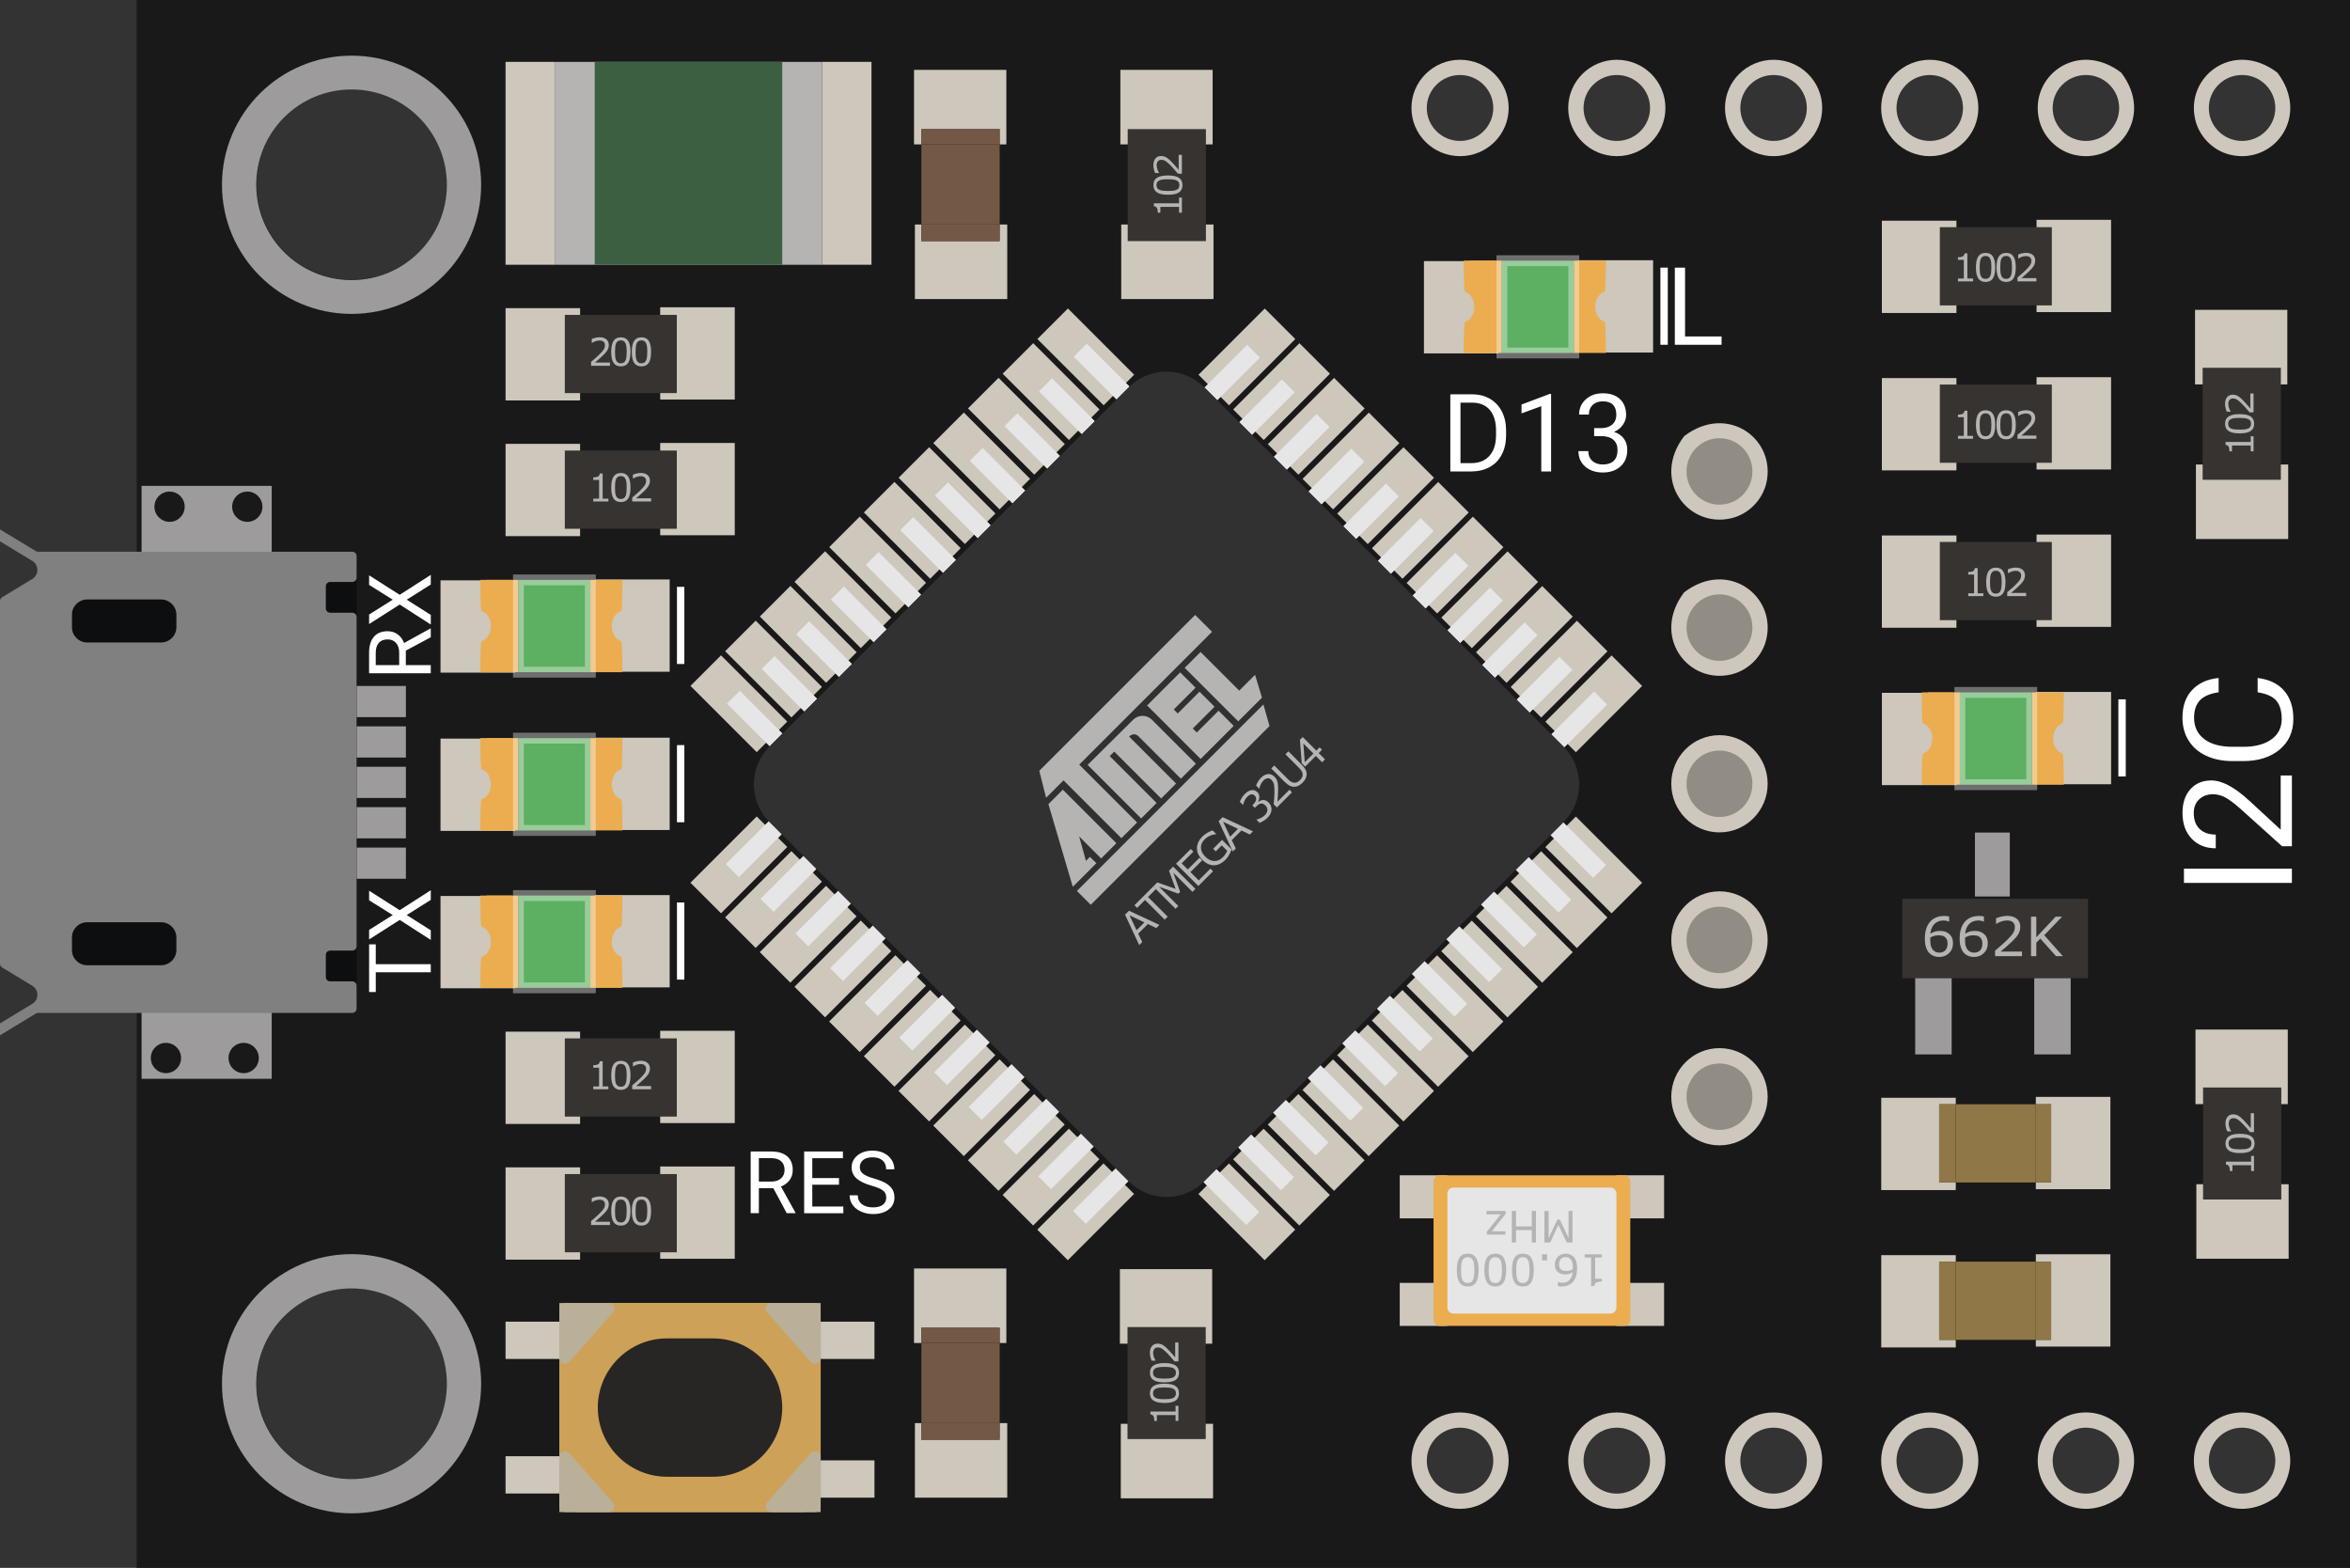 <?xml version="1.0" encoding="utf-8"?>
<!-- Generator: Adobe Illustrator 22.1.0, SVG Export Plug-In . SVG Version: 6.00 Build 0)  -->
<svg version="1.1" xmlns="http://www.w3.org/2000/svg" xmlns:xlink="http://www.w3.org/1999/xlink" x="0px" y="0px"
	 viewBox="0 0 108.349 72.286" style="enable-background:new 0 0 108.349 72.286;" xml:space="preserve">
<rect x="0" y="0" width="108.349" height="72.286" fill="#333333" stroke="none"/>
<style type="text/css">
	.st0{fill:#19191A;}
	.st1{fill:#9E9B9C;}
	.st2{fill:#363331;}
	.st3{fill:#B5B4B3;}
	.st4{fill:#CDC7BC;}
	.st5{fill:#907747;}
	.st6{fill:#CEC7BD;}
	.st7{fill:#918C84;}
	.st8{fill:#735846;}
	.st9{fill:#FFFFFF;}
	.st10{fill:#0D0E0F;}
	.st11{fill:#808080;}
	.st12{display:none;fill:#D2D94E;stroke:#EFE94A;stroke-width:0.25;stroke-miterlimit:10;}
	.st13{fill:#EBAD4F;}
	.st14{fill:#5DAF61;}
	.st15{opacity:0.37;fill:none;stroke:#FFFFFF;stroke-width:0.5;stroke-miterlimit:10;}
	.st16{fill:none;stroke:#E6E6E6;stroke-width:0.837;stroke-miterlimit:10;}
	.st17{fill:#313131;}
	.st18{fill:#E6E6E6;}
	.st19{fill:#3C5F42;}
	.st20{fill:#BAAF98;}
	.st21{fill:#CEA158;}
	.st22{fill:#272624;}
</style>
<g id="Фон">
	<path class="st0" d="M6.302,72.286H108.349V0H6.302V72.286z M104.905,67.341
		c0,0.838-0.687,1.519-1.532,1.519c-0.847,0-1.532-0.681-1.532-1.519
		s0.685-1.519,1.532-1.519C104.218,65.822,104.905,66.503,104.905,67.341z
		 M97.705,67.341c0,0.838-0.687,1.519-1.532,1.519
		c-0.847,0-1.532-0.681-1.532-1.519s0.685-1.519,1.532-1.519
		C97.018,65.822,97.705,66.503,97.705,67.341z M90.505,67.341
		c0,0.838-0.687,1.519-1.532,1.519c-0.847,0-1.532-0.681-1.532-1.519
		s0.685-1.519,1.532-1.519C89.818,65.822,90.505,66.503,90.505,67.341z
		 M83.305,67.341c0,0.838-0.687,1.519-1.532,1.519
		c-0.847,0-1.532-0.681-1.532-1.519s0.685-1.519,1.532-1.519
		C82.618,65.822,83.305,66.503,83.305,67.341z M76.076,67.341
		c0,0.838-0.687,1.519-1.532,1.519c-0.847,0-1.532-0.681-1.532-1.519
		s0.685-1.519,1.532-1.519C75.39,65.822,76.076,66.503,76.076,67.341z
		 M68.848,67.341c0,0.838-0.687,1.519-1.532,1.519
		c-0.847,0-1.532-0.681-1.532-1.519s0.685-1.519,1.532-1.519
		C68.161,65.822,68.848,66.503,68.848,67.341z M20.618,63.781
		c0,2.428-1.967,4.395-4.393,4.395c-2.426,0-4.395-1.967-4.395-4.395
		c0-2.426,1.969-4.393,4.395-4.393C18.651,59.388,20.618,61.355,20.618,63.781z
		 M16.223,12.898c-2.426,0-4.393-1.967-4.393-4.394s1.967-4.394,4.393-4.394
		c2.428,0,4.395,1.967,4.395,4.394S18.651,12.898,16.223,12.898z M104.905,4.978
		c0,0.838-0.687,1.519-1.532,1.519c-0.847,0-1.532-0.681-1.532-1.519
		s0.685-1.519,1.532-1.519C104.218,3.46,104.905,4.141,104.905,4.978z
		 M97.705,4.978c0,0.838-0.687,1.519-1.532,1.519
		c-0.847,0-1.532-0.681-1.532-1.519s0.685-1.519,1.532-1.519
		C97.018,3.46,97.705,4.141,97.705,4.978z M90.505,4.978
		c0,0.838-0.687,1.519-1.532,1.519c-0.847,0-1.532-0.681-1.532-1.519
		s0.685-1.519,1.532-1.519C89.818,3.46,90.505,4.141,90.505,4.978z M83.305,4.978
		c0,0.838-0.687,1.519-1.532,1.519c-0.847,0-1.532-0.681-1.532-1.519
		s0.685-1.519,1.532-1.519C82.618,3.46,83.305,4.141,83.305,4.978z M76.076,4.978
		c0,0.838-0.687,1.519-1.532,1.519c-0.847,0-1.532-0.681-1.532-1.519
		s0.685-1.519,1.532-1.519C75.39,3.46,76.076,4.141,76.076,4.978z M68.848,4.978
		c0,0.838-0.687,1.519-1.532,1.519c-0.847,0-1.532-0.681-1.532-1.519
		s0.685-1.519,1.532-1.519C68.161,3.46,68.848,4.141,68.848,4.978z"/>
	<path class="st1" d="M22.184,63.795c0-3.3-2.675-5.975-5.975-5.975
		c-3.3,0-5.975,2.675-5.975,5.975s2.675,5.975,5.975,5.975
		C19.509,69.771,22.184,67.095,22.184,63.795z M11.815,63.796
		c0-2.428,1.967-4.395,4.393-4.395c2.428,0,4.395,1.967,4.395,4.395
		c0,2.426-1.967,4.393-4.395,4.393C13.781,68.189,11.815,66.222,11.815,63.796z"/>
	<path class="st1" d="M22.184,8.519c0-3.288-2.675-5.953-5.975-5.953
		c-3.3,0-5.975,2.665-5.975,5.953c0,3.288,2.675,5.953,5.975,5.953
		C19.509,14.471,22.184,11.806,22.184,8.519z M11.815,8.52
		c0-2.428,1.967-4.395,4.393-4.395c2.428,0,4.395,1.967,4.395,4.395
		c0,2.426-1.967,4.393-4.395,4.393C13.781,12.912,11.815,10.945,11.815,8.52z"/>
</g>
<g id="Режим_изоляции">
	<g>
		<g id="XMLID_6_">
			<g>
				<rect x="87.709" y="41.436" class="st2" width="8.559" height="3.662"/>
			</g>
			<g>
			</g>
		</g>
		<g id="XMLID_18_">
			<g>
				<rect x="91.057" y="38.384" class="st1" width="1.607" height="2.948"/>
			</g>
			<g>
			</g>
		</g>
		<g id="XMLID_16_">
			<g>
				<rect x="93.79" y="45.1" class="st1" width="1.681" height="3.512"/>
			</g>
			<g>
			</g>
		</g>
		<g id="XMLID_17_">
			<g>
				<rect x="88.302" y="45.1" class="st1" width="1.681" height="3.512"/>
			</g>
			<g>
			</g>
		</g>
		<g>
			<path class="st3" d="M90.045,43.492c0,0.185-0.061,0.336-0.184,0.452
				c-0.123,0.117-0.273,0.176-0.451,0.176c-0.09,0-0.172-0.014-0.246-0.042
				c-0.074-0.027-0.14-0.068-0.196-0.123c-0.071-0.067-0.125-0.157-0.163-0.269
				s-0.057-0.246-0.057-0.403c0-0.161,0.017-0.304,0.052-0.429
				c0.034-0.124,0.091-0.235,0.167-0.332c0.072-0.092,0.165-0.164,0.279-0.216
				s0.247-0.077,0.399-0.077c0.048,0,0.089,0.002,0.122,0.006
				s0.066,0.012,0.1,0.022v0.232h-0.013c-0.022-0.012-0.058-0.023-0.104-0.034
				c-0.046-0.011-0.094-0.017-0.142-0.017c-0.177,0-0.317,0.055-0.423,0.164
				s-0.166,0.258-0.184,0.444c0.069-0.042,0.137-0.073,0.204-0.095
				s0.145-0.032,0.232-0.032c0.078,0,0.146,0.007,0.206,0.021
				c0.06,0.014,0.121,0.043,0.184,0.086c0.072,0.05,0.126,0.112,0.162,0.188
				C90.028,43.292,90.045,43.383,90.045,43.492z M89.795,43.502
				c0-0.076-0.011-0.139-0.033-0.188c-0.022-0.049-0.06-0.093-0.111-0.129
				c-0.038-0.026-0.08-0.043-0.126-0.052c-0.046-0.008-0.094-0.012-0.144-0.012
				c-0.07,0-0.135,0.008-0.195,0.024c-0.06,0.016-0.121,0.041-0.185,0.075
				c-0.001,0.019-0.003,0.035-0.003,0.052c-0.002,0.018-0.002,0.038-0.002,0.063
				c0,0.129,0.014,0.23,0.04,0.305s0.063,0.133,0.11,0.177
				c0.037,0.035,0.078,0.062,0.123,0.078c0.043,0.017,0.092,0.025,0.143,0.025
				c0.119,0,0.213-0.036,0.281-0.108S89.795,43.636,89.795,43.502z"/>
			<path class="st3" d="M91.649,43.492c0,0.185-0.061,0.336-0.184,0.452
				c-0.123,0.117-0.273,0.176-0.451,0.176c-0.09,0-0.172-0.014-0.246-0.042
				c-0.074-0.027-0.14-0.068-0.196-0.123c-0.071-0.067-0.125-0.157-0.163-0.269
				s-0.057-0.246-0.057-0.403c0-0.161,0.017-0.304,0.052-0.429
				c0.034-0.124,0.091-0.235,0.167-0.332c0.072-0.092,0.165-0.164,0.279-0.216
				s0.247-0.077,0.399-0.077c0.048,0,0.089,0.002,0.122,0.006
				s0.066,0.012,0.1,0.022v0.232h-0.013c-0.022-0.012-0.058-0.023-0.104-0.034
				c-0.046-0.011-0.094-0.017-0.142-0.017c-0.177,0-0.317,0.055-0.423,0.164
				s-0.166,0.258-0.184,0.444c0.069-0.042,0.137-0.073,0.204-0.095
				s0.145-0.032,0.232-0.032c0.078,0,0.146,0.007,0.206,0.021
				c0.06,0.014,0.121,0.043,0.184,0.086c0.072,0.05,0.126,0.112,0.162,0.188
				C91.631,43.292,91.649,43.383,91.649,43.492z M91.399,43.502
				c0-0.076-0.011-0.139-0.033-0.188c-0.022-0.049-0.06-0.093-0.111-0.129
				c-0.038-0.026-0.08-0.043-0.126-0.052c-0.046-0.008-0.094-0.012-0.144-0.012
				c-0.07,0-0.135,0.008-0.195,0.024c-0.06,0.016-0.121,0.041-0.185,0.075
				c-0.001,0.019-0.003,0.035-0.003,0.052c-0.002,0.018-0.002,0.038-0.002,0.063
				c0,0.129,0.014,0.23,0.04,0.305s0.063,0.133,0.11,0.177
				c0.037,0.035,0.078,0.062,0.123,0.078c0.043,0.017,0.092,0.025,0.143,0.025
				c0.119,0,0.213-0.036,0.281-0.108S91.399,43.636,91.399,43.502z"/>
			<path class="st3" d="M93.226,44.082h-1.241v-0.255c0.086-0.073,0.172-0.146,0.259-0.22
				c0.087-0.074,0.167-0.146,0.242-0.219c0.157-0.151,0.266-0.272,0.323-0.361
				c0.059-0.089,0.088-0.186,0.088-0.289c0-0.094-0.031-0.168-0.094-0.222
				c-0.062-0.053-0.15-0.08-0.264-0.08c-0.074,0-0.155,0.014-0.242,0.039
				c-0.087,0.026-0.172,0.066-0.255,0.12h-0.013v-0.257
				c0.059-0.028,0.137-0.054,0.234-0.078c0.097-0.023,0.191-0.035,0.281-0.035
				c0.189,0,0.336,0.045,0.443,0.135c0.106,0.09,0.16,0.212,0.16,0.366
				c0,0.069-0.01,0.134-0.027,0.193s-0.043,0.116-0.078,0.171
				c-0.031,0.05-0.069,0.1-0.112,0.148s-0.096,0.104-0.157,0.162
				c-0.088,0.086-0.179,0.169-0.271,0.249c-0.094,0.08-0.182,0.154-0.264,0.223
				h0.987V44.082z"/>
			<path class="st3" d="M95.11,44.082h-0.316l-0.725-0.81l-0.183,0.192v0.617h-0.244
				v-1.818h0.244v0.949l0.89-0.949h0.297l-0.82,0.854L95.11,44.082z"/>
		</g>
	</g>
	<g id="ГРУППА_3_">
		<g>
			<polygon class="st4" points="93.864,50.57 97.302,50.57 97.302,54.826 93.864,54.826 
				93.864,54.516 94.569,54.516 94.569,50.91 93.864,50.91 			"/>
			<polygon class="st4" points="86.736,50.611 90.173,50.611 90.173,50.91 89.407,50.91 
				89.407,54.516 90.173,54.516 90.173,54.867 86.736,54.867 			"/>
			<rect x="93.864" y="50.91" class="st5" width="0.705" height="3.606"/>
			<rect x="90.173" y="50.91" class="st5" width="3.691" height="3.606"/>
			<rect x="89.407" y="50.91" class="st5" width="0.766" height="3.606"/>
		</g>
		<g>
		</g>
	</g>
	<g id="ГРУППА_8_">
		<g>
			<polygon class="st4" points="93.864,57.826 97.302,57.826 97.302,62.082 93.864,62.082 
				93.864,61.772 94.569,61.772 94.569,58.166 93.864,58.166 			"/>
			<polygon class="st4" points="86.736,57.867 90.173,57.867 90.173,58.166 89.407,58.166 
				89.407,61.772 90.173,61.772 90.173,62.122 86.736,62.122 			"/>
			<rect x="93.864" y="58.166" class="st5" width="0.705" height="3.606"/>
			<rect x="90.173" y="58.166" class="st5" width="3.691" height="3.606"/>
			<rect x="89.407" y="58.166" class="st5" width="0.766" height="3.606"/>
		</g>
		<g>
		</g>
	</g>
	<g>
		<g id="XMLID_35_">
			<g>
				<rect x="23.31" y="14.207" class="st4" width="3.436" height="4.255"/>
			</g>
			<g>
			</g>
		</g>
		<g id="XMLID_34_">
			<g>
				<rect x="30.439" y="14.166" class="st4" width="3.438" height="4.255"/>
			</g>
			<g>
			</g>
		</g>
		<g id="XMLID_33_">
			<g>
				<rect x="26.042" y="14.517" class="st2" width="5.163" height="3.606"/>
			</g>
			<g>
			</g>
		</g>
		<g>
			<path class="st3" d="M28.123,16.864h-0.871v-0.181c0.061-0.052,0.121-0.104,0.182-0.156
				c0.061-0.052,0.117-0.103,0.169-0.154c0.111-0.107,0.187-0.192,0.228-0.256
				c0.041-0.063,0.062-0.131,0.062-0.204c0-0.067-0.022-0.119-0.066-0.157
				c-0.044-0.038-0.105-0.057-0.185-0.057c-0.052,0-0.109,0.009-0.17,0.027
				s-0.121,0.047-0.179,0.085H27.284v-0.182c0.041-0.02,0.096-0.039,0.164-0.055
				c0.068-0.017,0.134-0.025,0.198-0.025c0.132,0,0.235,0.032,0.311,0.096
				c0.075,0.063,0.112,0.15,0.112,0.259c0,0.049-0.006,0.095-0.019,0.137
				c-0.013,0.042-0.031,0.083-0.055,0.121c-0.022,0.036-0.049,0.071-0.079,0.105
				c-0.03,0.034-0.067,0.073-0.11,0.115c-0.062,0.061-0.125,0.119-0.191,0.176
				c-0.065,0.057-0.127,0.109-0.184,0.158h0.692V16.864z"/>
			<path class="st3" d="M29.07,16.22c0,0.231-0.036,0.401-0.108,0.509
				s-0.185,0.162-0.337,0.162c-0.154,0-0.267-0.055-0.338-0.164
				c-0.071-0.11-0.106-0.278-0.106-0.505c0-0.229,0.036-0.398,0.108-0.507
				c0.072-0.109,0.184-0.164,0.337-0.164c0.154,0,0.267,0.056,0.338,0.167
				S29.07,15.996,29.07,16.22z M28.842,16.613
				c0.021-0.047,0.034-0.102,0.041-0.165c0.007-0.063,0.011-0.139,0.011-0.228
				c0-0.087-0.003-0.164-0.011-0.228c-0.007-0.064-0.021-0.119-0.042-0.164
				c-0.02-0.044-0.047-0.078-0.083-0.101c-0.035-0.022-0.08-0.034-0.134-0.034
				c-0.054,0-0.099,0.011-0.134,0.034c-0.036,0.022-0.063,0.057-0.084,0.102
				c-0.02,0.042-0.033,0.098-0.04,0.167c-0.007,0.068-0.011,0.144-0.011,0.226
				c0,0.09,0.003,0.165,0.009,0.226s0.02,0.115,0.041,0.163
				c0.019,0.045,0.046,0.079,0.081,0.103c0.035,0.024,0.081,0.036,0.139,0.036
				c0.054,0,0.099-0.011,0.135-0.034S28.823,16.658,28.842,16.613z"/>
			<path class="st3" d="M30.019,16.22c0,0.231-0.036,0.401-0.108,0.509
				s-0.185,0.162-0.337,0.162c-0.154,0-0.267-0.055-0.338-0.164
				c-0.071-0.11-0.106-0.278-0.106-0.505c0-0.229,0.036-0.398,0.108-0.507
				c0.072-0.109,0.184-0.164,0.337-0.164c0.154,0,0.267,0.056,0.338,0.167
				S30.019,15.996,30.019,16.22z M29.791,16.613
				c0.021-0.047,0.034-0.102,0.041-0.165c0.007-0.063,0.011-0.139,0.011-0.228
				c0-0.087-0.003-0.164-0.011-0.228c-0.007-0.064-0.021-0.119-0.042-0.164
				c-0.02-0.044-0.047-0.078-0.083-0.101c-0.035-0.022-0.08-0.034-0.134-0.034
				c-0.054,0-0.099,0.011-0.134,0.034c-0.036,0.022-0.063,0.057-0.084,0.102
				c-0.02,0.042-0.033,0.098-0.04,0.167c-0.007,0.068-0.011,0.144-0.011,0.226
				c0,0.09,0.003,0.165,0.009,0.226s0.02,0.115,0.041,0.163
				c0.019,0.045,0.046,0.079,0.081,0.103c0.035,0.024,0.081,0.036,0.139,0.036
				c0.054,0,0.099-0.011,0.135-0.034S29.772,16.658,29.791,16.613z"/>
		</g>
	</g>
	<g>
		<g id="XMLID_95_">
			<g>
				<rect x="23.31" y="20.463" class="st4" width="3.436" height="4.255"/>
			</g>
			<g>
			</g>
		</g>
		<g id="XMLID_92_">
			<g>
				<rect x="30.439" y="20.422" class="st4" width="3.438" height="4.255"/>
			</g>
			<g>
			</g>
		</g>
		<g id="XMLID_91_">
			<g>
				<rect x="26.042" y="20.772" class="st2" width="5.163" height="3.606"/>
			</g>
			<g>
			</g>
		</g>
		<g>
			<path class="st3" d="M28.05,23.12h-0.697v-0.131h0.268v-0.863h-0.268v-0.117
				c0.036,0,0.075-0.003,0.117-0.009s0.073-0.015,0.094-0.026
				c0.026-0.014,0.047-0.033,0.062-0.055c0.016-0.022,0.024-0.052,0.026-0.09
				h0.134v1.16h0.263V23.12z"/>
			<path class="st3" d="M29.07,22.476c0,0.231-0.036,0.401-0.108,0.509
				s-0.185,0.162-0.337,0.162c-0.154,0-0.267-0.055-0.338-0.164
				c-0.071-0.11-0.106-0.278-0.106-0.505c0-0.229,0.036-0.398,0.108-0.507
				c0.072-0.109,0.184-0.164,0.337-0.164c0.154,0,0.267,0.056,0.338,0.167
				S29.07,22.252,29.07,22.476z M28.842,22.869
				c0.021-0.047,0.034-0.102,0.041-0.165c0.007-0.063,0.011-0.139,0.011-0.228
				c0-0.087-0.003-0.164-0.011-0.228c-0.007-0.064-0.021-0.119-0.042-0.164
				c-0.02-0.044-0.047-0.078-0.083-0.101c-0.035-0.022-0.08-0.034-0.134-0.034
				c-0.054,0-0.099,0.011-0.134,0.034c-0.036,0.022-0.063,0.057-0.084,0.102
				c-0.02,0.042-0.033,0.098-0.04,0.167c-0.007,0.068-0.011,0.144-0.011,0.226
				c0,0.09,0.003,0.165,0.009,0.226s0.02,0.115,0.041,0.163
				c0.019,0.045,0.046,0.079,0.081,0.103c0.035,0.024,0.081,0.036,0.139,0.036
				c0.054,0,0.099-0.011,0.135-0.034S28.823,22.914,28.842,22.869z"/>
			<path class="st3" d="M30.02,23.12h-0.871v-0.181c0.061-0.052,0.121-0.104,0.182-0.156
				c0.061-0.052,0.117-0.103,0.169-0.154c0.111-0.107,0.187-0.192,0.228-0.256
				c0.041-0.063,0.062-0.131,0.062-0.204c0-0.067-0.022-0.119-0.066-0.157
				c-0.044-0.038-0.105-0.057-0.185-0.057c-0.052,0-0.109,0.009-0.17,0.027
				s-0.121,0.047-0.179,0.085h-0.009v-0.182c0.041-0.02,0.096-0.039,0.164-0.055
				c0.068-0.017,0.134-0.025,0.198-0.025c0.132,0,0.235,0.032,0.311,0.096
				c0.075,0.063,0.112,0.15,0.112,0.259c0,0.049-0.006,0.095-0.019,0.137
				c-0.013,0.042-0.031,0.083-0.055,0.121c-0.022,0.036-0.049,0.071-0.079,0.105
				c-0.03,0.034-0.067,0.073-0.11,0.115c-0.062,0.061-0.125,0.119-0.191,0.176
				c-0.065,0.057-0.127,0.109-0.184,0.158h0.692V23.12z"/>
		</g>
	</g>
	<g>
		<g id="XMLID_105_">
			<g>
				<rect x="23.31" y="47.563" class="st4" width="3.436" height="4.255"/>
			</g>
			<g>
			</g>
		</g>
		<g id="XMLID_104_">
			<g>
				<rect x="30.439" y="47.523" class="st4" width="3.438" height="4.255"/>
			</g>
			<g>
			</g>
		</g>
		<g id="XMLID_103_">
			<g>
				<rect x="26.042" y="47.873" class="st2" width="5.163" height="3.606"/>
			</g>
			<g>
			</g>
		</g>
		<g>
			<path class="st3" d="M28.05,50.22h-0.697v-0.131h0.268v-0.863h-0.268v-0.117
				c0.036,0,0.075-0.003,0.117-0.009s0.073-0.015,0.094-0.026
				c0.026-0.015,0.047-0.033,0.062-0.055c0.016-0.022,0.024-0.053,0.026-0.09
				h0.134v1.16h0.263V50.22z"/>
			<path class="st3" d="M29.07,49.577c0,0.23-0.036,0.4-0.108,0.509
				c-0.072,0.107-0.185,0.162-0.337,0.162c-0.154,0-0.267-0.055-0.338-0.164
				c-0.071-0.11-0.106-0.278-0.106-0.505c0-0.229,0.036-0.398,0.108-0.507
				c0.072-0.109,0.184-0.164,0.337-0.164c0.154,0,0.267,0.056,0.338,0.166
				C29.034,49.185,29.07,49.352,29.07,49.577z M28.842,49.969
				c0.021-0.047,0.034-0.102,0.041-0.165c0.007-0.063,0.011-0.139,0.011-0.228
				c0-0.088-0.003-0.164-0.011-0.229c-0.007-0.064-0.021-0.119-0.042-0.164
				c-0.02-0.044-0.047-0.078-0.083-0.101c-0.035-0.022-0.08-0.033-0.134-0.033
				c-0.054,0-0.099,0.011-0.134,0.033c-0.036,0.022-0.063,0.057-0.084,0.103
				c-0.02,0.042-0.033,0.098-0.04,0.167c-0.007,0.068-0.011,0.144-0.011,0.226
				c0,0.09,0.003,0.165,0.009,0.226s0.02,0.114,0.041,0.162
				c0.019,0.045,0.046,0.079,0.081,0.103c0.035,0.024,0.081,0.036,0.139,0.036
				c0.054,0,0.099-0.012,0.135-0.034S28.823,50.014,28.842,49.969z"/>
			<path class="st3" d="M30.02,50.22h-0.871v-0.181c0.061-0.052,0.121-0.104,0.182-0.155
				c0.061-0.052,0.117-0.104,0.169-0.154c0.111-0.107,0.187-0.192,0.228-0.256
				s0.062-0.131,0.062-0.204c0-0.067-0.022-0.119-0.066-0.157
				c-0.044-0.038-0.105-0.057-0.185-0.057c-0.052,0-0.109,0.009-0.17,0.027
				s-0.121,0.047-0.179,0.085h-0.009v-0.182c0.041-0.02,0.096-0.038,0.164-0.055
				c0.068-0.018,0.134-0.025,0.198-0.025c0.132,0,0.235,0.032,0.311,0.096
				c0.075,0.063,0.112,0.149,0.112,0.259c0,0.049-0.006,0.095-0.019,0.137
				c-0.013,0.042-0.031,0.083-0.055,0.121c-0.022,0.035-0.049,0.07-0.079,0.105
				c-0.03,0.034-0.067,0.072-0.11,0.114c-0.062,0.061-0.125,0.119-0.191,0.176
				c-0.065,0.057-0.127,0.109-0.184,0.158h0.692V50.22z"/>
		</g>
	</g>
	<g>
		<g id="XMLID_108_">
			<g>
				<rect x="51.675" y="65.642" class="st4" width="4.255" height="3.436"/>
			</g>
			<g>
			</g>
		</g>
		<g id="XMLID_107_">
			<g>
				<rect x="51.634" y="58.511" class="st4" width="4.255" height="3.438"/>
			</g>
			<g>
			</g>
		</g>
		<g id="XMLID_106_">
			<g>
				<rect x="51.985" y="61.183" class="st2" width="3.606" height="5.163"/>
			</g>
			<g>
			</g>
		</g>
		<g>
			<path class="st3" d="M54.332,64.812v0.696h-0.131v-0.268h-0.863v0.268h-0.117
				c0-0.036-0.003-0.075-0.009-0.116c-0.006-0.042-0.015-0.073-0.026-0.095
				c-0.014-0.026-0.033-0.047-0.055-0.062c-0.022-0.016-0.052-0.024-0.09-0.026
				v-0.134h1.16v-0.263H54.332z"/>
			<path class="st3" d="M53.688,63.792c0.231,0,0.401,0.036,0.509,0.108
				s0.162,0.185,0.162,0.337c0,0.154-0.055,0.268-0.164,0.339
				c-0.11,0.071-0.278,0.106-0.505,0.106c-0.229,0-0.398-0.036-0.507-0.108
				c-0.109-0.071-0.164-0.184-0.164-0.337c0-0.154,0.056-0.267,0.167-0.338
				S53.464,63.792,53.688,63.792z M54.081,64.019
				c-0.047-0.021-0.102-0.034-0.165-0.041c-0.063-0.007-0.139-0.011-0.228-0.011
				c-0.087,0-0.164,0.004-0.228,0.011s-0.119,0.021-0.164,0.042
				c-0.044,0.021-0.078,0.048-0.101,0.083c-0.022,0.034-0.034,0.079-0.034,0.134
				s0.011,0.1,0.034,0.135s0.057,0.063,0.102,0.084
				c0.042,0.02,0.098,0.033,0.167,0.04c0.068,0.008,0.144,0.011,0.226,0.011
				c0.09,0,0.165-0.003,0.226-0.009c0.061-0.007,0.115-0.021,0.163-0.041
				c0.045-0.019,0.079-0.046,0.103-0.081c0.024-0.034,0.036-0.081,0.036-0.139
				c0-0.054-0.011-0.099-0.034-0.135C54.16,64.067,54.126,64.039,54.081,64.019z"/>
			<path class="st3" d="M53.688,62.843c0.231,0,0.401,0.036,0.509,0.108
				s0.162,0.185,0.162,0.337c0,0.154-0.055,0.267-0.164,0.338
				c-0.11,0.071-0.278,0.106-0.505,0.106c-0.229,0-0.398-0.035-0.507-0.107
				c-0.109-0.072-0.164-0.185-0.164-0.337c0-0.154,0.056-0.268,0.167-0.339
				S53.464,62.843,53.688,62.843z M54.081,63.071
				c-0.047-0.021-0.102-0.034-0.165-0.041c-0.063-0.008-0.139-0.011-0.228-0.011
				c-0.087,0-0.164,0.003-0.228,0.011c-0.064,0.007-0.119,0.021-0.164,0.042
				c-0.044,0.02-0.078,0.047-0.101,0.082s-0.034,0.08-0.034,0.135
				c0,0.054,0.011,0.099,0.034,0.134c0.022,0.036,0.057,0.063,0.102,0.085
				c0.042,0.02,0.098,0.032,0.167,0.04c0.068,0.007,0.144,0.011,0.226,0.011
				c0.09,0,0.165-0.003,0.226-0.01c0.061-0.006,0.115-0.02,0.163-0.041
				c0.045-0.019,0.079-0.046,0.103-0.08c0.024-0.035,0.036-0.081,0.036-0.139
				c0-0.055-0.011-0.1-0.034-0.135C54.16,63.118,54.126,63.09,54.081,63.071z"/>
			<path class="st3" d="M54.332,61.893v0.871h-0.181c-0.052-0.061-0.104-0.121-0.156-0.182
				c-0.052-0.061-0.103-0.117-0.154-0.17c-0.107-0.11-0.192-0.187-0.256-0.228
				c-0.063-0.041-0.131-0.062-0.204-0.062c-0.067,0-0.119,0.022-0.157,0.066
				c-0.038,0.044-0.057,0.105-0.057,0.185c0,0.053,0.009,0.109,0.027,0.17
				c0.019,0.062,0.047,0.121,0.085,0.18v0.009h-0.182
				c-0.02-0.041-0.039-0.096-0.055-0.164c-0.017-0.068-0.025-0.135-0.025-0.198
				c0-0.132,0.032-0.235,0.096-0.311s0.15-0.112,0.259-0.112
				c0.049,0,0.095,0.006,0.137,0.019c0.042,0.013,0.083,0.03,0.121,0.055
				c0.036,0.022,0.071,0.049,0.105,0.079c0.034,0.03,0.073,0.067,0.115,0.11
				c0.061,0.062,0.119,0.125,0.176,0.191c0.057,0.065,0.109,0.127,0.158,0.184
				v-0.692H54.332z"/>
		</g>
	</g>
	<g>
		<g id="XMLID_102_">
			<g>
				<rect x="23.31" y="53.819" class="st4" width="3.436" height="4.255"/>
			</g>
			<g>
			</g>
		</g>
		<g id="XMLID_101_">
			<g>
				<rect x="30.439" y="53.779" class="st4" width="3.438" height="4.255"/>
			</g>
			<g>
			</g>
		</g>
		<g id="XMLID_100_">
			<g>
				<rect x="26.042" y="54.129" class="st2" width="5.163" height="3.606"/>
			</g>
			<g>
			</g>
		</g>
		<g>
			<path class="st3" d="M28.123,56.476h-0.871v-0.181c0.061-0.052,0.121-0.104,0.182-0.155
				c0.061-0.052,0.117-0.104,0.169-0.154c0.111-0.107,0.187-0.192,0.228-0.256
				s0.062-0.131,0.062-0.204c0-0.067-0.022-0.119-0.066-0.157
				c-0.044-0.038-0.105-0.057-0.185-0.057c-0.052,0-0.109,0.009-0.17,0.027
				s-0.121,0.047-0.179,0.085H27.284v-0.182c0.041-0.02,0.096-0.038,0.164-0.055
				c0.068-0.018,0.134-0.025,0.198-0.025c0.132,0,0.235,0.032,0.311,0.096
				c0.075,0.063,0.112,0.149,0.112,0.259c0,0.049-0.006,0.095-0.019,0.137
				c-0.013,0.042-0.031,0.083-0.055,0.121c-0.022,0.035-0.049,0.07-0.079,0.105
				c-0.03,0.034-0.067,0.072-0.11,0.114c-0.062,0.061-0.125,0.119-0.191,0.176
				c-0.065,0.057-0.127,0.109-0.184,0.158h0.692V56.476z"/>
			<path class="st3" d="M29.07,55.833c0,0.23-0.036,0.4-0.108,0.509
				c-0.072,0.107-0.185,0.162-0.337,0.162c-0.154,0-0.267-0.055-0.338-0.164
				c-0.071-0.11-0.106-0.278-0.106-0.505c0-0.229,0.036-0.398,0.108-0.507
				c0.072-0.109,0.184-0.164,0.337-0.164c0.154,0,0.267,0.056,0.338,0.166
				C29.034,55.441,29.07,55.608,29.07,55.833z M28.842,56.225
				c0.021-0.047,0.034-0.102,0.041-0.165c0.007-0.063,0.011-0.139,0.011-0.228
				c0-0.088-0.003-0.164-0.011-0.229c-0.007-0.064-0.021-0.119-0.042-0.164
				c-0.02-0.044-0.047-0.078-0.083-0.101c-0.035-0.022-0.08-0.033-0.134-0.033
				c-0.054,0-0.099,0.011-0.134,0.033c-0.036,0.022-0.063,0.057-0.084,0.103
				c-0.02,0.042-0.033,0.098-0.04,0.167c-0.007,0.068-0.011,0.144-0.011,0.226
				c0,0.09,0.003,0.165,0.009,0.226s0.02,0.114,0.041,0.162
				c0.019,0.045,0.046,0.079,0.081,0.103c0.035,0.024,0.081,0.036,0.139,0.036
				c0.054,0,0.099-0.012,0.135-0.034S28.823,56.27,28.842,56.225z"/>
			<path class="st3" d="M30.019,55.833c0,0.23-0.036,0.4-0.108,0.509
				c-0.072,0.107-0.185,0.162-0.337,0.162c-0.154,0-0.267-0.055-0.338-0.164
				c-0.071-0.11-0.106-0.278-0.106-0.505c0-0.229,0.036-0.398,0.108-0.507
				c0.072-0.109,0.184-0.164,0.337-0.164c0.154,0,0.267,0.056,0.338,0.166
				C29.983,55.441,30.019,55.608,30.019,55.833z M29.791,56.225
				c0.021-0.047,0.034-0.102,0.041-0.165c0.007-0.063,0.011-0.139,0.011-0.228
				c0-0.088-0.003-0.164-0.011-0.229c-0.007-0.064-0.021-0.119-0.042-0.164
				c-0.02-0.044-0.047-0.078-0.083-0.101c-0.035-0.022-0.08-0.033-0.134-0.033
				c-0.054,0-0.099,0.011-0.134,0.033c-0.036,0.022-0.063,0.057-0.084,0.103
				c-0.02,0.042-0.033,0.098-0.04,0.167c-0.007,0.068-0.011,0.144-0.011,0.226
				c0,0.09,0.003,0.165,0.009,0.226s0.02,0.114,0.041,0.162
				c0.019,0.045,0.046,0.079,0.081,0.103c0.035,0.024,0.081,0.036,0.139,0.036
				c0.054,0,0.099-0.012,0.135-0.034S29.772,56.27,29.791,56.225z"/>
		</g>
	</g>
	<g>
		<g id="XMLID_114_">
			<g>
				<rect x="101.265" y="54.597" class="st4" width="4.255" height="3.436"/>
			</g>
			<g>
			</g>
		</g>
		<g id="XMLID_113_">
			<g>
				<rect x="101.225" y="47.466" class="st4" width="4.255" height="3.438"/>
			</g>
			<g>
			</g>
		</g>
		<g id="XMLID_112_">
			<g>
				<rect x="101.575" y="50.138" class="st2" width="3.606" height="5.163"/>
			</g>
			<g>
			</g>
		</g>
		<g>
			<path class="st3" d="M103.922,53.293v0.697h-0.132v-0.269h-0.862v0.269h-0.117
				c0-0.036-0.004-0.075-0.01-0.117c-0.006-0.041-0.015-0.072-0.026-0.094
				c-0.014-0.026-0.032-0.048-0.055-0.062c-0.022-0.016-0.052-0.024-0.09-0.026
				v-0.135h1.16v-0.263H103.922z"/>
			<path class="st3" d="M103.278,52.273c0.231,0,0.401,0.036,0.509,0.108
				c0.108,0.072,0.162,0.185,0.162,0.337c0,0.154-0.055,0.267-0.164,0.338
				s-0.277,0.106-0.505,0.106c-0.229,0-0.397-0.035-0.507-0.107
				s-0.164-0.185-0.164-0.337c0-0.154,0.056-0.268,0.167-0.339
				C102.886,52.308,103.054,52.273,103.278,52.273z M103.67,52.501
				c-0.047-0.021-0.102-0.034-0.164-0.041c-0.063-0.008-0.14-0.011-0.229-0.011
				c-0.087,0-0.163,0.003-0.228,0.011c-0.064,0.007-0.119,0.021-0.164,0.042
				c-0.045,0.02-0.078,0.047-0.101,0.082s-0.034,0.08-0.034,0.135
				c0,0.054,0.012,0.099,0.034,0.134c0.022,0.036,0.057,0.063,0.102,0.085
				c0.043,0.02,0.099,0.032,0.167,0.04c0.068,0.007,0.144,0.011,0.226,0.011
				c0.09,0,0.165-0.003,0.226-0.01c0.061-0.006,0.115-0.02,0.163-0.041
				c0.045-0.019,0.079-0.046,0.103-0.08c0.023-0.035,0.035-0.081,0.035-0.139
				c0-0.055-0.011-0.1-0.033-0.135C103.751,52.547,103.716,52.52,103.67,52.501z"/>
			<path class="st3" d="M103.922,51.323v0.871h-0.181c-0.052-0.061-0.104-0.121-0.156-0.183
				c-0.052-0.061-0.103-0.117-0.154-0.169c-0.107-0.111-0.192-0.187-0.256-0.228
				c-0.062-0.041-0.131-0.062-0.204-0.062c-0.066,0-0.119,0.021-0.156,0.066
				c-0.038,0.044-0.057,0.105-0.057,0.185c0,0.052,0.009,0.108,0.027,0.17
				c0.019,0.061,0.047,0.121,0.085,0.179v0.009h-0.182
				c-0.021-0.041-0.039-0.096-0.056-0.164s-0.025-0.134-0.025-0.198
				c0-0.132,0.032-0.235,0.096-0.311c0.063-0.074,0.15-0.112,0.259-0.112
				c0.049,0,0.095,0.007,0.138,0.019c0.042,0.013,0.082,0.031,0.12,0.056
				c0.036,0.022,0.071,0.049,0.105,0.079s0.073,0.066,0.115,0.109
				c0.061,0.062,0.119,0.126,0.176,0.191s0.109,0.127,0.157,0.185v-0.692H103.922z"/>
		</g>
	</g>
	<g>
		<g id="XMLID_117_">
			<g>
				<rect x="101.245" y="21.415" class="st4" width="4.255" height="3.436"/>
			</g>
			<g>
			</g>
		</g>
		<g id="XMLID_116_">
			<g>
				<rect x="101.204" y="14.285" class="st4" width="4.255" height="3.438"/>
			</g>
			<g>
			</g>
		</g>
		<g id="XMLID_115_">
			<g>
				<rect x="101.555" y="16.957" class="st2" width="3.606" height="5.163"/>
			</g>
			<g>
			</g>
		</g>
		<g>
			<path class="st3" d="M103.902,20.112v0.697h-0.131v-0.268h-0.863v0.268h-0.117
				c0-0.036-0.003-0.075-0.009-0.117s-0.015-0.073-0.026-0.094
				c-0.015-0.026-0.033-0.047-0.055-0.062c-0.022-0.016-0.053-0.024-0.09-0.026
				v-0.134h1.16v-0.263H103.902z"/>
			<path class="st3" d="M103.258,19.092c0.23,0,0.4,0.036,0.509,0.108
				c0.107,0.072,0.162,0.185,0.162,0.337c0,0.154-0.055,0.267-0.164,0.338
				c-0.11,0.071-0.278,0.106-0.505,0.106c-0.229,0-0.398-0.036-0.507-0.108
				c-0.109-0.072-0.164-0.184-0.164-0.337c0-0.154,0.056-0.267,0.166-0.338
				C102.867,19.128,103.034,19.092,103.258,19.092z M103.651,19.32
				c-0.047-0.021-0.102-0.034-0.165-0.041c-0.063-0.007-0.139-0.011-0.228-0.011
				c-0.088,0-0.164,0.003-0.229,0.011c-0.064,0.007-0.119,0.021-0.164,0.042
				c-0.044,0.02-0.078,0.047-0.101,0.083c-0.022,0.035-0.033,0.08-0.033,0.134
				c0,0.054,0.011,0.099,0.033,0.134c0.022,0.036,0.057,0.063,0.103,0.084
				c0.042,0.02,0.098,0.033,0.167,0.04c0.068,0.007,0.144,0.011,0.226,0.011
				c0.09,0,0.165-0.003,0.226-0.009s0.114-0.02,0.162-0.041
				c0.045-0.019,0.079-0.046,0.103-0.081c0.024-0.035,0.036-0.081,0.036-0.139
				c0-0.054-0.012-0.099-0.034-0.135S103.696,19.339,103.651,19.32z"/>
			<path class="st3" d="M103.902,18.142v0.871h-0.181
				c-0.052-0.061-0.104-0.121-0.155-0.182c-0.052-0.061-0.104-0.117-0.154-0.169
				c-0.107-0.111-0.192-0.187-0.256-0.228s-0.131-0.062-0.204-0.062
				c-0.067,0-0.119,0.022-0.157,0.066c-0.038,0.044-0.057,0.105-0.057,0.185
				c0,0.052,0.009,0.109,0.027,0.17s0.047,0.121,0.085,0.179v0.009h-0.182
				c-0.02-0.041-0.038-0.096-0.055-0.164c-0.018-0.068-0.025-0.134-0.025-0.198
				c0-0.132,0.032-0.235,0.096-0.311c0.063-0.075,0.149-0.112,0.259-0.112
				c0.049,0,0.095,0.006,0.137,0.019c0.042,0.013,0.083,0.031,0.121,0.055
				c0.035,0.022,0.07,0.049,0.105,0.079c0.034,0.03,0.072,0.067,0.114,0.11
				c0.061,0.062,0.119,0.125,0.176,0.191c0.057,0.065,0.109,0.127,0.158,0.184
				v-0.692H103.902z"/>
		</g>
	</g>
	<g>
		<g id="XMLID_111_">
			<g>
				<rect x="51.655" y="3.221" class="st4" width="4.255" height="3.436"/>
			</g>
			<g>
			</g>
		</g>
		<g id="XMLID_110_">
			<g>
				<rect x="51.695" y="10.35" class="st4" width="4.255" height="3.438"/>
			</g>
			<g>
			</g>
		</g>
		<g id="XMLID_109_">
			<g>
				<rect x="51.994" y="5.953" class="st2" width="3.606" height="5.163"/>
			</g>
			<g>
			</g>
		</g>
		<g>
			<path class="st3" d="M54.493,9.109v0.697h-0.132V9.538h-0.862v0.268h-0.117
				c0-0.036-0.004-0.075-0.01-0.117s-0.015-0.073-0.026-0.094
				c-0.014-0.026-0.032-0.047-0.055-0.062c-0.022-0.016-0.052-0.024-0.09-0.026
				V9.372h1.16V9.109H54.493z"/>
			<path class="st3" d="M53.848,8.089c0.231,0,0.401,0.036,0.509,0.108
				c0.108,0.072,0.162,0.185,0.162,0.337c0,0.154-0.055,0.267-0.164,0.338
				s-0.277,0.106-0.505,0.106c-0.229,0-0.397-0.036-0.507-0.108
				c-0.109-0.072-0.164-0.184-0.164-0.337c0-0.154,0.056-0.267,0.167-0.338
				C53.457,8.125,53.625,8.089,53.848,8.089z M54.241,8.317
				c-0.047-0.021-0.102-0.034-0.164-0.041c-0.063-0.007-0.14-0.011-0.229-0.011
				c-0.087,0-0.163,0.003-0.228,0.011c-0.064,0.007-0.119,0.021-0.164,0.042
				c-0.045,0.02-0.078,0.047-0.101,0.083c-0.022,0.035-0.034,0.08-0.034,0.134
				c0,0.054,0.012,0.099,0.034,0.134c0.022,0.036,0.057,0.063,0.102,0.084
				c0.043,0.02,0.099,0.033,0.167,0.04s0.144,0.011,0.226,0.011
				c0.09,0,0.165-0.003,0.226-0.009s0.115-0.02,0.163-0.041
				c0.045-0.019,0.079-0.046,0.103-0.081s0.035-0.081,0.035-0.139
				c0-0.054-0.011-0.099-0.033-0.135S54.287,8.336,54.241,8.317z"/>
			<path class="st3" d="M54.493,7.139v0.871h-0.181c-0.052-0.061-0.104-0.121-0.156-0.182
				c-0.052-0.061-0.103-0.117-0.154-0.169c-0.107-0.111-0.192-0.187-0.256-0.228
				c-0.062-0.041-0.131-0.062-0.204-0.062c-0.066,0-0.119,0.022-0.156,0.066
				c-0.038,0.044-0.057,0.105-0.057,0.185c0,0.052,0.009,0.109,0.027,0.17
				s0.047,0.121,0.085,0.179v0.009h-0.182c-0.021-0.041-0.039-0.096-0.056-0.164
				s-0.025-0.134-0.025-0.198c0-0.132,0.032-0.235,0.096-0.311
				c0.063-0.075,0.15-0.112,0.259-0.112c0.049,0,0.095,0.006,0.138,0.019
				c0.042,0.013,0.082,0.031,0.12,0.055c0.036,0.022,0.071,0.049,0.105,0.079
				s0.073,0.067,0.115,0.11c0.061,0.062,0.119,0.125,0.176,0.191
				c0.057,0.065,0.109,0.127,0.157,0.184V7.139H54.493z"/>
		</g>
	</g>
	<g>
		<g id="XMLID_120_">
			<g>
				<rect x="93.897" y="17.39" class="st4" width="3.436" height="4.255"/>
			</g>
			<g>
			</g>
		</g>
		<g id="XMLID_119_">
			<g>
				<rect x="86.766" y="17.431" class="st4" width="3.438" height="4.255"/>
			</g>
			<g>
			</g>
		</g>
		<g id="XMLID_118_">
			<g>
				<rect x="89.438" y="17.73" class="st2" width="5.163" height="3.606"/>
			</g>
			<g>
			</g>
		</g>
		<g>
			<path class="st3" d="M90.971,20.228h-0.697V20.096h0.269v-0.863h-0.269v-0.117
				c0.037,0,0.076-0.003,0.117-0.009s0.072-0.015,0.094-0.026
				c0.027-0.014,0.048-0.033,0.062-0.055c0.016-0.022,0.025-0.052,0.027-0.09
				h0.134v1.16h0.263V20.228z"/>
			<path class="st3" d="M91.991,19.584c0,0.231-0.035,0.401-0.107,0.509
				s-0.186,0.162-0.338,0.162c-0.154,0-0.267-0.055-0.338-0.164
				c-0.071-0.11-0.106-0.278-0.106-0.505c0-0.229,0.036-0.398,0.108-0.507
				c0.071-0.109,0.184-0.164,0.336-0.164c0.154,0,0.268,0.056,0.339,0.167
				S91.991,19.359,91.991,19.584z M91.764,19.976
				c0.02-0.047,0.033-0.102,0.041-0.165c0.007-0.063,0.01-0.139,0.01-0.228
				c0-0.087-0.003-0.164-0.01-0.228c-0.008-0.064-0.021-0.119-0.043-0.164
				c-0.02-0.044-0.047-0.078-0.082-0.101s-0.08-0.034-0.135-0.034
				c-0.054,0-0.099,0.011-0.134,0.034c-0.036,0.022-0.063,0.057-0.085,0.102
				c-0.02,0.042-0.032,0.098-0.039,0.167c-0.008,0.068-0.012,0.144-0.012,0.226
				c0,0.09,0.004,0.165,0.01,0.226s0.02,0.115,0.041,0.163
				c0.019,0.045,0.046,0.079,0.08,0.103c0.035,0.024,0.082,0.036,0.139,0.036
				c0.055,0,0.1-0.011,0.135-0.034C91.716,20.056,91.745,20.022,91.764,19.976z"/>
			<path class="st3" d="M92.94,19.584c0,0.231-0.036,0.401-0.108,0.509
				s-0.185,0.162-0.337,0.162c-0.154,0-0.268-0.055-0.338-0.164
				c-0.072-0.11-0.107-0.278-0.107-0.505c0-0.229,0.036-0.398,0.108-0.507
				c0.071-0.109,0.185-0.164,0.337-0.164c0.154,0,0.268,0.056,0.338,0.167
				C92.905,19.192,92.94,19.359,92.94,19.584z M92.712,19.976
				c0.021-0.047,0.034-0.102,0.041-0.165c0.007-0.063,0.011-0.139,0.011-0.228
				c0-0.087-0.004-0.164-0.011-0.228s-0.021-0.119-0.042-0.164
				c-0.02-0.044-0.047-0.078-0.082-0.101s-0.08-0.034-0.135-0.034
				s-0.1,0.011-0.135,0.034s-0.062,0.057-0.084,0.102
				c-0.02,0.042-0.033,0.098-0.04,0.167c-0.007,0.068-0.011,0.144-0.011,0.226
				c0,0.09,0.003,0.165,0.01,0.226c0.006,0.061,0.02,0.115,0.041,0.163
				c0.018,0.045,0.045,0.079,0.08,0.103c0.035,0.024,0.081,0.036,0.139,0.036
				c0.055,0,0.1-0.011,0.135-0.034S92.693,20.022,92.712,19.976z"/>
			<path class="st3" d="M93.889,20.228h-0.871v-0.181c0.061-0.052,0.121-0.104,0.183-0.156
				c0.061-0.052,0.117-0.103,0.169-0.154c0.111-0.107,0.188-0.192,0.229-0.256
				c0.041-0.063,0.061-0.131,0.061-0.204c0-0.067-0.021-0.119-0.066-0.157
				c-0.043-0.038-0.105-0.057-0.184-0.057c-0.053,0-0.109,0.009-0.17,0.027
				c-0.062,0.019-0.121,0.047-0.18,0.085h-0.009v-0.182
				c0.041-0.02,0.096-0.039,0.164-0.055c0.068-0.017,0.134-0.025,0.198-0.025
				c0.132,0,0.235,0.032,0.311,0.096c0.074,0.063,0.112,0.15,0.112,0.259
				c0,0.049-0.007,0.095-0.019,0.137c-0.013,0.042-0.031,0.083-0.055,0.121
				c-0.023,0.036-0.049,0.071-0.08,0.105c-0.029,0.034-0.066,0.073-0.109,0.115
				c-0.062,0.061-0.125,0.119-0.191,0.176c-0.065,0.057-0.127,0.109-0.184,0.158h0.691
				V20.228z"/>
		</g>
	</g>
	<g>
		<g id="XMLID_123_">
			<g>
				<rect x="93.897" y="10.134" class="st4" width="3.436" height="4.255"/>
			</g>
			<g>
			</g>
		</g>
		<g id="XMLID_122_">
			<g>
				<rect x="86.766" y="10.175" class="st4" width="3.438" height="4.255"/>
			</g>
			<g>
			</g>
		</g>
		<g id="XMLID_121_">
			<g>
				<rect x="89.438" y="10.474" class="st2" width="5.163" height="3.606"/>
			</g>
			<g>
			</g>
		</g>
		<g>
			<path class="st3" d="M90.971,12.972h-0.697v-0.131h0.269v-0.863h-0.269v-0.117
				c0.037,0,0.076-0.003,0.117-0.009s0.072-0.015,0.094-0.026
				c0.027-0.014,0.048-0.033,0.062-0.055c0.016-0.022,0.025-0.052,0.027-0.09
				h0.134v1.16h0.263V12.972z"/>
			<path class="st3" d="M91.991,12.328c0,0.231-0.035,0.401-0.107,0.509
				s-0.186,0.162-0.338,0.162c-0.154,0-0.267-0.055-0.338-0.164
				c-0.071-0.11-0.106-0.278-0.106-0.505c0-0.229,0.036-0.398,0.108-0.507
				c0.071-0.109,0.184-0.164,0.336-0.164c0.154,0,0.268,0.056,0.339,0.167
				S91.991,12.104,91.991,12.328z M91.764,12.72
				c0.02-0.047,0.033-0.102,0.041-0.165c0.007-0.063,0.01-0.139,0.01-0.228
				c0-0.087-0.003-0.164-0.01-0.228c-0.008-0.064-0.021-0.119-0.043-0.164
				c-0.02-0.044-0.047-0.078-0.082-0.101s-0.08-0.034-0.135-0.034
				c-0.054,0-0.099,0.011-0.134,0.034c-0.036,0.022-0.063,0.057-0.085,0.102
				c-0.02,0.042-0.032,0.098-0.039,0.167c-0.008,0.068-0.012,0.144-0.012,0.226
				c0,0.09,0.004,0.165,0.01,0.226s0.02,0.115,0.041,0.163
				c0.019,0.045,0.046,0.079,0.08,0.103c0.035,0.024,0.082,0.036,0.139,0.036
				c0.055,0,0.1-0.011,0.135-0.034C91.716,12.8,91.745,12.766,91.764,12.72z"/>
			<path class="st3" d="M92.94,12.328c0,0.231-0.036,0.401-0.108,0.509
				s-0.185,0.162-0.337,0.162c-0.154,0-0.268-0.055-0.338-0.164
				c-0.072-0.11-0.107-0.278-0.107-0.505c0-0.229,0.036-0.398,0.108-0.507
				c0.071-0.109,0.185-0.164,0.337-0.164c0.154,0,0.268,0.056,0.338,0.167
				C92.905,11.936,92.94,12.104,92.94,12.328z M92.712,12.72
				c0.021-0.047,0.034-0.102,0.041-0.165c0.007-0.063,0.011-0.139,0.011-0.228
				c0-0.087-0.004-0.164-0.011-0.228s-0.021-0.119-0.042-0.164
				c-0.02-0.044-0.047-0.078-0.082-0.101s-0.08-0.034-0.135-0.034
				s-0.1,0.011-0.135,0.034s-0.062,0.057-0.084,0.102
				c-0.02,0.042-0.033,0.098-0.04,0.167c-0.007,0.068-0.011,0.144-0.011,0.226
				c0,0.09,0.003,0.165,0.01,0.226c0.006,0.061,0.02,0.115,0.041,0.163
				c0.018,0.045,0.045,0.079,0.08,0.103c0.035,0.024,0.081,0.036,0.139,0.036
				c0.055,0,0.1-0.011,0.135-0.034S92.693,12.766,92.712,12.72z"/>
			<path class="st3" d="M93.889,12.972h-0.871v-0.181c0.061-0.052,0.121-0.104,0.183-0.156
				c0.061-0.052,0.117-0.103,0.169-0.154c0.111-0.107,0.188-0.192,0.229-0.256
				c0.041-0.063,0.061-0.131,0.061-0.204c0-0.067-0.021-0.119-0.066-0.157
				c-0.043-0.038-0.105-0.057-0.184-0.057c-0.053,0-0.109,0.009-0.17,0.027
				c-0.062,0.019-0.121,0.047-0.18,0.085h-0.009v-0.182
				c0.041-0.02,0.096-0.039,0.164-0.055c0.068-0.017,0.134-0.025,0.198-0.025
				c0.132,0,0.235,0.032,0.311,0.096c0.074,0.063,0.112,0.15,0.112,0.259
				c0,0.049-0.007,0.095-0.019,0.137c-0.013,0.042-0.031,0.083-0.055,0.121
				c-0.023,0.036-0.049,0.071-0.08,0.105c-0.029,0.034-0.066,0.073-0.109,0.115
				c-0.062,0.061-0.125,0.119-0.191,0.176c-0.065,0.057-0.127,0.109-0.184,0.158h0.691
				V12.972z"/>
		</g>
	</g>
	<g>
		<g id="XMLID_126_">
			<g>
				<rect x="93.897" y="24.646" class="st4" width="3.436" height="4.255"/>
			</g>
			<g>
			</g>
		</g>
		<g id="XMLID_125_">
			<g>
				<rect x="86.766" y="24.687" class="st4" width="3.438" height="4.255"/>
			</g>
			<g>
			</g>
		</g>
		<g id="XMLID_124_">
			<g>
				<rect x="89.438" y="24.986" class="st2" width="5.163" height="3.606"/>
			</g>
			<g>
			</g>
		</g>
		<g>
			<path class="st3" d="M91.446,27.483h-0.697v-0.131h0.268v-0.863h-0.268v-0.117
				c0.036,0,0.075-0.003,0.117-0.009c0.041-0.006,0.072-0.015,0.094-0.026
				c0.026-0.014,0.047-0.033,0.062-0.055c0.016-0.022,0.024-0.052,0.026-0.09
				h0.134v1.16h0.264V27.483z"/>
			<path class="st3" d="M92.465,26.839c0,0.231-0.036,0.401-0.108,0.509
				s-0.185,0.162-0.337,0.162c-0.154,0-0.268-0.055-0.338-0.164
				c-0.072-0.11-0.107-0.278-0.107-0.505c0-0.229,0.036-0.398,0.108-0.507
				c0.071-0.109,0.185-0.164,0.337-0.164c0.154,0,0.268,0.056,0.338,0.167
				C92.43,26.448,92.465,26.615,92.465,26.839z M92.238,27.232
				c0.021-0.047,0.034-0.102,0.041-0.165c0.007-0.063,0.011-0.139,0.011-0.228
				c0-0.087-0.004-0.164-0.011-0.228s-0.021-0.119-0.042-0.164
				c-0.02-0.044-0.047-0.078-0.082-0.101s-0.08-0.034-0.135-0.034
				s-0.1,0.011-0.135,0.034s-0.062,0.057-0.084,0.102
				c-0.02,0.042-0.033,0.098-0.04,0.167c-0.007,0.068-0.011,0.144-0.011,0.226
				c0,0.09,0.003,0.165,0.01,0.226c0.006,0.061,0.02,0.115,0.041,0.163
				c0.018,0.045,0.045,0.079,0.08,0.103c0.035,0.024,0.081,0.036,0.139,0.036
				c0.055,0,0.1-0.011,0.135-0.034S92.218,27.277,92.238,27.232z"/>
			<path class="st3" d="M93.416,27.483h-0.871v-0.181c0.061-0.052,0.121-0.104,0.183-0.156
				c0.061-0.052,0.117-0.103,0.169-0.154c0.11-0.107,0.187-0.192,0.228-0.256
				c0.041-0.063,0.062-0.131,0.062-0.204c0-0.067-0.022-0.119-0.066-0.157
				c-0.044-0.038-0.105-0.057-0.185-0.057c-0.053,0-0.109,0.009-0.17,0.027
				s-0.121,0.047-0.18,0.085h-0.008v-0.182c0.041-0.02,0.096-0.039,0.164-0.055
				c0.068-0.017,0.134-0.025,0.197-0.025c0.133,0,0.236,0.032,0.311,0.096
				c0.075,0.063,0.113,0.15,0.113,0.259c0,0.049-0.007,0.095-0.02,0.137
				c-0.012,0.042-0.03,0.083-0.055,0.121c-0.022,0.036-0.049,0.071-0.079,0.105
				c-0.03,0.034-0.067,0.073-0.11,0.115c-0.062,0.061-0.125,0.119-0.191,0.176
				c-0.064,0.057-0.127,0.109-0.184,0.158h0.692V27.483z"/>
		</g>
	</g>
	<g>
		<path class="st6" d="M79.278,48.323c1.227,0,2.222,1.002,2.222,2.24
			s-0.995,2.242-2.222,2.242c-1.227,0-2.222-1.004-2.222-2.242
			S78.051,48.323,79.278,48.323z"/>
		<ellipse class="st7" cx="79.278" cy="50.563" rx="1.519" ry="1.532"/>
		<path class="st6" d="M79.278,41.094c1.227,0,2.222,1.002,2.222,2.24
			s-0.995,2.242-2.222,2.242c-1.227,0-2.222-1.004-2.222-2.242
			S78.051,41.094,79.278,41.094z"/>
		<ellipse class="st7" cx="79.278" cy="43.335" rx="1.519" ry="1.532"/>
		<path class="st6" d="M79.278,33.894c1.227,0,2.222,1.002,2.222,2.24
			s-0.995,2.242-2.222,2.242c-1.227,0-2.222-1.004-2.222-2.242
			S78.051,33.894,79.278,33.894z"/>
		<ellipse class="st7" cx="79.278" cy="36.135" rx="1.519" ry="1.532"/>
		<path class="st6" d="M77.65,27.307c2.023-1.54,4.271,0.171,3.784,2.183
			c-0.188,0.774-0.821,1.41-1.595,1.599
			C77.827,31.581,76.109,29.331,77.65,27.307z"/>
		<ellipse class="st7" cx="79.278" cy="28.935" rx="1.519" ry="1.532"/>
		<path class="st6" d="M77.65,20.107c2.023-1.54,4.271,0.171,3.784,2.183
			c-0.188,0.774-0.821,1.41-1.595,1.599
			C77.827,24.381,76.109,22.131,77.65,20.107z"/>
		<ellipse class="st7" cx="79.278" cy="21.735" rx="1.519" ry="1.532"/>
	</g>
	<path class="st6" d="M72.304,4.978c0,1.227,1.004,2.222,2.242,2.222
		s2.24-0.995,2.24-2.222s-1.002-2.222-2.24-2.222S72.304,3.751,72.304,4.978z
		 M76.076,4.978c0,0.838-0.687,1.519-1.532,1.519
		c-0.847,0-1.532-0.681-1.532-1.519s0.685-1.519,1.532-1.519
		C75.39,3.46,76.076,4.141,76.076,4.978z"/>
	<path class="st6" d="M79.532,4.978c0,1.227,1.004,2.222,2.242,2.222
		c1.238,0,2.24-0.995,2.24-2.222s-1.002-2.222-2.24-2.222
		C80.536,2.756,79.532,3.751,79.532,4.978z M83.305,4.978
		c0,0.838-0.687,1.519-1.532,1.519c-0.847,0-1.532-0.681-1.532-1.519
		s0.685-1.519,1.532-1.519C82.618,3.46,83.305,4.141,83.305,4.978z"/>
	<path class="st6" d="M65.076,4.978c0,1.227,1.004,2.222,2.242,2.222
		c1.238,0,2.24-0.995,2.24-2.222s-1.002-2.222-2.24-2.222
		C66.079,2.756,65.076,3.751,65.076,4.978z M68.848,4.978
		c0,0.838-0.687,1.519-1.532,1.519c-0.847,0-1.532-0.681-1.532-1.519
		s0.685-1.519,1.532-1.519C68.161,3.46,68.848,4.141,68.848,4.978z"/>
	<path class="st6" d="M86.732,4.978c0,1.227,1.004,2.222,2.242,2.222
		s2.24-0.995,2.24-2.222s-1.002-2.222-2.24-2.222S86.732,3.751,86.732,4.978z
		 M90.505,4.978c0,0.838-0.687,1.519-1.532,1.519
		c-0.847,0-1.532-0.681-1.532-1.519s0.685-1.519,1.532-1.519
		C89.818,3.46,90.505,4.141,90.505,4.978z"/>
	<path class="st6" d="M94.019,5.538c0.189,0.774,0.824,1.408,1.599,1.595
		c2.012,0.487,3.723-1.761,2.183-3.784C95.777,1.809,93.527,3.527,94.019,5.538z
		 M97.705,4.978c0,0.838-0.687,1.519-1.532,1.519
		c-0.847,0-1.532-0.681-1.532-1.519s0.685-1.519,1.532-1.519
		C97.018,3.46,97.705,4.141,97.705,4.978z"/>
	<path class="st6" d="M101.219,5.538c0.189,0.774,0.824,1.408,1.599,1.595
		c2.012,0.487,3.723-1.761,2.183-3.784C102.977,1.809,100.727,3.527,101.219,5.538z
		 M104.905,4.978c0,0.838-0.687,1.519-1.532,1.519
		c-0.847,0-1.532-0.681-1.532-1.519s0.685-1.519,1.532-1.519
		C104.218,3.46,104.905,4.141,104.905,4.978z"/>
	<path class="st6" d="M72.304,67.341c0,1.227,1.004,2.222,2.242,2.222
		s2.24-0.995,2.24-2.222s-1.002-2.222-2.24-2.222S72.304,66.113,72.304,67.341z
		 M76.076,67.341c0,0.838-0.687,1.519-1.532,1.519
		c-0.847,0-1.532-0.681-1.532-1.519s0.685-1.519,1.532-1.519
		C75.39,65.822,76.076,66.503,76.076,67.341z"/>
	<path class="st6" d="M79.532,67.341c0,1.227,1.004,2.222,2.242,2.222
		c1.238,0,2.24-0.995,2.24-2.222s-1.002-2.222-2.24-2.222
		C80.536,65.118,79.532,66.113,79.532,67.341z M83.305,67.341
		c0,0.838-0.687,1.519-1.532,1.519c-0.847,0-1.532-0.681-1.532-1.519
		s0.685-1.519,1.532-1.519C82.618,65.822,83.305,66.503,83.305,67.341z"/>
	<path class="st6" d="M65.076,67.341c0,1.227,1.004,2.222,2.242,2.222
		c1.238,0,2.24-0.995,2.24-2.222s-1.002-2.222-2.24-2.222
		C66.079,65.118,65.076,66.113,65.076,67.341z M68.848,67.341
		c0,0.838-0.687,1.519-1.532,1.519c-0.847,0-1.532-0.681-1.532-1.519
		s0.685-1.519,1.532-1.519C68.161,65.822,68.848,66.503,68.848,67.341z"/>
	<path class="st6" d="M86.732,67.341c0,1.227,1.004,2.222,2.242,2.222
		s2.24-0.995,2.24-2.222s-1.002-2.222-2.24-2.222S86.732,66.113,86.732,67.341z
		 M90.505,67.341c0,0.838-0.687,1.519-1.532,1.519
		c-0.847,0-1.532-0.681-1.532-1.519s0.685-1.519,1.532-1.519
		C89.818,65.822,90.505,66.503,90.505,67.341z"/>
	<path class="st6" d="M95.618,65.185c-0.774,0.188-1.41,0.821-1.599,1.595
		c-0.492,2.012,1.757,3.729,3.782,2.189C99.341,66.947,97.63,64.698,95.618,65.185
		z M97.705,67.341c0,0.838-0.687,1.519-1.532,1.519
		c-0.847,0-1.532-0.681-1.532-1.519s0.685-1.519,1.532-1.519
		C97.018,65.822,97.705,66.503,97.705,67.341z"/>
	<path class="st6" d="M102.818,65.185c-0.774,0.188-1.41,0.821-1.599,1.595
		c-0.492,2.012,1.757,3.729,3.782,2.189
		C106.54,66.947,104.83,64.698,102.818,65.185z M104.905,67.341
		c0,0.838-0.687,1.519-1.532,1.519c-0.847,0-1.532-0.681-1.532-1.519
		s0.685-1.519,1.532-1.519C104.218,65.822,104.905,66.503,104.905,67.341z"/>
	<g id="ГРУППА_6_">
		<g>
			<polygon class="st4" points="42.142,6.657 42.142,3.221 46.399,3.221 46.399,6.657 
				46.089,6.657 46.089,5.955 42.482,5.955 42.482,6.657 			"/>
			<polygon class="st4" points="42.183,13.788 42.183,10.35 42.482,10.35 42.482,11.116 
				46.089,11.116 46.089,10.35 46.44,10.35 46.44,13.788 			"/>
			<rect x="42.482" y="5.955" class="st8" width="3.608" height="0.703"/>
			<rect x="42.482" y="6.657" class="st8" width="3.608" height="3.693"/>
			<rect x="42.482" y="10.35" class="st8" width="3.608" height="0.766"/>
		</g>
		<g>
		</g>
	</g>
	<g id="ГРУППА_7_">
		<g>
			<polygon class="st4" points="42.142,61.917 42.142,58.481 46.399,58.481 46.399,61.917 
				46.089,61.917 46.089,61.214 42.482,61.214 42.482,61.917 			"/>
			<polygon class="st4" points="42.183,69.047 42.183,65.61 42.482,65.61 42.482,66.376 
				46.089,66.376 46.089,65.61 46.44,65.61 46.44,69.047 			"/>
			<rect x="42.482" y="61.214" class="st8" width="3.608" height="0.703"/>
			<rect x="42.482" y="61.917" class="st8" width="3.608" height="3.693"/>
			<rect x="42.482" y="65.61" class="st8" width="3.608" height="0.766"/>
		</g>
		<g>
		</g>
	</g>
	<g>
		<path class="st9" d="M105.67,40.049v0.656h-4.977v-0.656H105.67z"/>
		<path class="st9" d="M105.67,35.753v3.261h-0.455l-1.914-1.723
			c-0.289-0.255-0.524-0.431-0.705-0.528c-0.182-0.097-0.369-0.145-0.562-0.145
			c-0.26,0-0.473,0.078-0.64,0.235c-0.166,0.157-0.249,0.366-0.249,0.629
			c0,0.314,0.089,0.56,0.269,0.733c0.179,0.174,0.428,0.262,0.746,0.262v0.632
			c-0.458,0-0.828-0.147-1.11-0.442c-0.283-0.295-0.424-0.689-0.424-1.185
			c0-0.462,0.121-0.828,0.364-1.097c0.242-0.27,0.565-0.404,0.969-0.404
			c0.489,0,1.073,0.312,1.75,0.938l1.445,1.332v-2.498H105.67z"/>
		<path class="st9" d="M104.09,31.258c0.526,0.062,0.933,0.256,1.219,0.583
			c0.285,0.327,0.429,0.761,0.429,1.304c0,0.588-0.211,1.059-0.633,1.412
			c-0.421,0.355-0.985,0.532-1.691,0.532h-0.479c-0.463,0-0.869-0.083-1.221-0.247
			c-0.351-0.166-0.62-0.4-0.808-0.703c-0.188-0.303-0.282-0.654-0.282-1.053
			c0-0.529,0.147-0.953,0.442-1.271c0.295-0.319,0.703-0.505,1.226-0.557v0.66
			c-0.397,0.057-0.686,0.181-0.864,0.37c-0.178,0.191-0.268,0.457-0.268,0.799
			c0,0.42,0.155,0.748,0.466,0.986c0.31,0.238,0.751,0.357,1.323,0.357h0.482
			c0.541,0,0.971-0.113,1.29-0.339s0.479-0.541,0.479-0.946
			c0-0.365-0.082-0.645-0.247-0.84c-0.166-0.195-0.453-0.324-0.863-0.388V31.258z"
			/>
	</g>
	<g id="USB">
		
			<rect x="15.589" y="29.938" transform="matrix(-1.836970e-16 1 -1 -1.836970e-16 48.652 16.036)" class="st1" width="1.438" height="4.812"/>
		
			<rect x="15.589" y="31.801" transform="matrix(-1.836970e-16 1 -1 -1.836970e-16 50.515 17.899)" class="st1" width="1.438" height="4.812"/>
		
			<rect x="15.589" y="33.663" transform="matrix(-1.836970e-16 1 -1 -1.836970e-16 52.377 19.762)" class="st1" width="1.438" height="4.812"/>
		
			<rect x="15.589" y="35.526" transform="matrix(-1.836970e-16 1 -1 -1.836970e-16 54.24 21.624)" class="st1" width="1.438" height="4.812"/>
		
			<rect x="15.589" y="37.389" transform="matrix(-1.836970e-16 1 -1 -1.836970e-16 56.103 23.487)" class="st1" width="1.438" height="4.812"/>
		<path class="st1" d="M12.527,22.402H6.527v7.562h6V22.402z M7.12,23.361
			c0-0.385,0.312-0.698,0.698-0.698c0.385,0,0.698,0.312,0.698,0.698
			s-0.312,0.698-0.698,0.698C7.433,24.059,7.12,23.746,7.12,23.361z M10.704,23.361
			c0-0.385,0.312-0.698,0.698-0.698s0.698,0.312,0.698,0.698s-0.312,0.698-0.698,0.698
			S10.704,23.746,10.704,23.361z"/>
		<path class="st1" d="M6.527,49.737h6v-7.562H6.527V49.737z M11.933,48.778
			c0,0.385-0.312,0.698-0.698,0.698s-0.698-0.312-0.698-0.698s0.312-0.698,0.698-0.698
			S11.933,48.393,11.933,48.778z M8.349,48.778c0,0.385-0.312,0.698-0.698,0.698
			s-0.698-0.312-0.698-0.698s0.312-0.698,0.698-0.698S8.349,48.393,8.349,48.778z"/>
		
			<rect x="-0.044" y="29.506" transform="matrix(-1.836970e-16 1 -1 -1.836970e-16 45.947 26.192)" class="st10" width="19.843" height="13.126"/>
		<path class="st11" d="M1.653,46.728c0.031-0.019,0.067-0.029,0.103-0.029h14.486
			c0.11,0,0.199-0.089,0.199-0.199v-1.057c0-0.11-0.089-0.199-0.199-0.199H15.222
			c-0.11,0-0.199-0.089-0.199-0.199v-1.02c0-0.11,0.089-0.199,0.199-0.199
			h1.02c0.11,0,0.199-0.089,0.199-0.199V28.447c0-0.11-0.089-0.199-0.199-0.199
			H15.222c-0.11,0-0.199-0.089-0.199-0.199v-1.02
			c0-0.11,0.089-0.199,0.199-0.199h1.024c0.107-0.002,0.193-0.088,0.195-0.195
			v-1.002c-0.002-0.107-0.088-0.192-0.194-0.195H1.756
			c-0.036,0-0.072-0.01-0.103-0.029L0,24.408v0.549l1.489,0.903
			c0.313,0.19,0.313,0.643,0,0.833l-1.394,0.845C0.036,27.574,0,27.638,0,27.708
			v16.724c0,0.069,0.036,0.134,0.096,0.17l1.394,0.845
			c0.313,0.19,0.313,0.643,0,0.833L0,47.182v0.549L1.653,46.728z M4.023,29.621
			c-0.391,0-0.708-0.317-0.708-0.708v-0.568c0-0.391,0.317-0.708,0.708-0.708h3.402
			c0.391,0,0.708,0.317,0.708,0.708v0.568c0,0.391-0.317,0.708-0.708,0.708H4.023z
			 M4.023,44.502c-0.391,0-0.708-0.317-0.708-0.708v-0.568
			c0-0.391,0.317-0.708,0.708-0.708h3.402c0.391,0,0.708,0.317,0.708,0.708v0.568
			c0,0.391-0.317,0.708-0.708,0.708H4.023z"/>
	</g>
	<g>
		<rect x="76.554" y="12.339" class="st9" width="0.341" height="3.556"/>
		<g>
			<g id="XMLID_130_">
				<g>
					<rect x="72.78" y="11.998" class="st4" width="3.438" height="4.255"/>
				</g>
				<g>
				</g>
			</g>
			<g id="XMLID_129_">
				<g>
					<rect x="65.652" y="12.038" class="st4" width="3.438" height="4.255"/>
				</g>
				<g>
				</g>
			</g>
			<circle class="st12" cx="70.87" cy="14.248" r="0.552"/>
		</g>
		<path class="st13" d="M68.259,14.146c0,0.293-0.141,0.602-0.43,0.694
			c-0.061,0.021-0.061,1.434-0.061,1.434s0.739,0,1.478,0v-4.256
			c-0.739,0-1.478,0-1.478,0s0,1.413,0.061,1.434
			C68.117,13.544,68.259,13.853,68.259,14.146"/>
		<path class="st13" d="M67.977,14.146c0,0.293-0.141,0.602-0.43,0.694
			c-0.061,0.021-0.061,1.434-0.061,1.434s0.739,0,1.478,0v-4.256
			c-0.739,0-1.478,0-1.478,0s0,1.413,0.061,1.434
			C67.836,13.544,67.978,13.853,67.977,14.146"/>
		<path class="st13" d="M73.549,14.146c-0,0.293,0.141,0.602,0.43,0.694
			c0.061,0.021,0.061,1.434,0.061,1.434s-0.739,0-1.478,0v-4.256
			c0.739,0,1.478,0,1.478,0s0,1.413-0.061,1.434
			C73.69,13.544,73.548,13.853,73.549,14.146"/>
		<rect x="69.246" y="12.018" class="st14" width="3.315" height="4.256"/>
		<rect x="69.246" y="12.018" class="st15" width="3.315" height="4.256"/>
	</g>
	<g>
		<rect x="97.669" y="32.242" class="st9" width="0.341" height="3.556"/>
		<g>
			<g id="XMLID_132_">
				<g>
					<rect x="93.896" y="31.901" class="st4" width="3.438" height="4.255"/>
				</g>
				<g>
				</g>
			</g>
			<g id="XMLID_131_">
				<g>
					<rect x="86.767" y="31.942" class="st4" width="3.438" height="4.255"/>
				</g>
				<g>
				</g>
			</g>
			<circle class="st12" cx="91.985" cy="34.152" r="0.552"/>
		</g>
		<path class="st13" d="M89.374,34.05c0,0.293-0.141,0.602-0.43,0.694
			c-0.061,0.021-0.061,1.434-0.061,1.434s0.739,0,1.478,0v-4.256
			c-0.739,0-1.478,0-1.478,0s0,1.413,0.061,1.434
			C89.233,33.447,89.374,33.757,89.374,34.05"/>
		<path class="st13" d="M89.093,34.05c0,0.293-0.141,0.602-0.43,0.694
			c-0.061,0.021-0.061,1.434-0.061,1.434s0.739,0,1.478,0v-4.256
			c-0.739,0-1.478,0-1.478,0s0,1.413,0.061,1.434
			C88.951,33.447,89.093,33.757,89.093,34.05"/>
		<path class="st13" d="M94.664,34.05c-0,0.293,0.141,0.602,0.43,0.694
			c0.061,0.021,0.061,1.434,0.061,1.434s-0.739,0-1.478,0v-4.256
			c0.739,0,1.478,0,1.478,0s0,1.413-0.061,1.434
			C94.805,33.447,94.664,33.757,94.664,34.05"/>
		<rect x="90.361" y="31.922" class="st14" width="3.315" height="4.256"/>
		<rect x="90.361" y="31.922" class="st15" width="3.315" height="4.256"/>
	</g>
	<g>
		<rect x="31.212" y="41.608" class="st9" width="0.341" height="3.556"/>
		<g>
			<g id="XMLID_141_">
				<g>
					<rect x="27.438" y="41.267" class="st4" width="3.438" height="4.255"/>
				</g>
				<g>
				</g>
			</g>
			<g id="XMLID_139_">
				<g>
					<rect x="20.31" y="41.308" class="st4" width="3.438" height="4.255"/>
				</g>
				<g>
				</g>
			</g>
			<circle class="st12" cx="25.528" cy="43.518" r="0.552"/>
		</g>
		<path class="st13" d="M22.917,43.415c0,0.293-0.141,0.602-0.43,0.694
			c-0.061,0.021-0.061,1.434-0.061,1.434s0.739,0,1.478,0V41.287
			c-0.739,0-1.478,0-1.478,0s0,1.413,0.061,1.434
			C22.775,42.813,22.917,43.122,22.917,43.415"/>
		<path class="st13" d="M22.635,43.415c0,0.293-0.141,0.602-0.43,0.694
			c-0.061,0.021-0.061,1.434-0.061,1.434s0.739,0,1.478,0V41.287
			c-0.739,0-1.478,0-1.478,0s0,1.413,0.061,1.434
			C22.494,42.813,22.636,43.122,22.635,43.415"/>
		<path class="st13" d="M28.207,43.415c-0,0.293,0.141,0.602,0.43,0.694
			c0.061,0.021,0.061,1.434,0.061,1.434s-0.739,0-1.478,0V41.287
			c0.739,0,1.478,0,1.478,0s0,1.413-0.061,1.434
			C28.348,42.813,28.206,43.122,28.207,43.415"/>
		<rect x="23.904" y="41.287" class="st14" width="3.315" height="4.256"/>
		<rect x="23.904" y="41.287" class="st15" width="3.315" height="4.256"/>
	</g>
	<g>
		<rect x="31.212" y="34.352" class="st9" width="0.341" height="3.556"/>
		<g>
			<g id="XMLID_128_">
				<g>
					<rect x="27.438" y="34.011" class="st4" width="3.438" height="4.255"/>
				</g>
				<g>
				</g>
			</g>
			<g id="XMLID_127_">
				<g>
					<rect x="20.31" y="34.052" class="st4" width="3.438" height="4.255"/>
				</g>
				<g>
				</g>
			</g>
			<circle class="st12" cx="25.528" cy="36.262" r="0.552"/>
		</g>
		<path class="st13" d="M22.917,36.159c0,0.293-0.141,0.602-0.43,0.694
			c-0.061,0.021-0.061,1.434-0.061,1.434s0.739,0,1.478,0v-4.256
			c-0.739,0-1.478,0-1.478,0s0,1.413,0.061,1.434
			C22.775,35.557,22.917,35.867,22.917,36.159"/>
		<path class="st13" d="M22.635,36.159c0,0.293-0.141,0.602-0.43,0.694
			c-0.061,0.021-0.061,1.434-0.061,1.434s0.739,0,1.478,0v-4.256
			c-0.739,0-1.478,0-1.478,0s0,1.413,0.061,1.434
			C22.494,35.557,22.636,35.867,22.635,36.159"/>
		<path class="st13" d="M28.207,36.159c-0,0.293,0.141,0.602,0.43,0.694
			c0.061,0.021,0.061,1.434,0.061,1.434s-0.739,0-1.478,0v-4.256
			c0.739,0,1.478,0,1.478,0s0,1.413-0.061,1.434
			C28.348,35.557,28.206,35.867,28.207,36.159"/>
		<rect x="23.904" y="34.032" class="st14" width="3.315" height="4.256"/>
		<rect x="23.904" y="34.032" class="st15" width="3.315" height="4.256"/>
	</g>
	<g>
		<rect x="31.212" y="27.056" class="st9" width="0.341" height="3.556"/>
		<g>
			<g id="XMLID_144_">
				<g>
					<rect x="27.438" y="26.715" class="st4" width="3.438" height="4.255"/>
				</g>
				<g>
				</g>
			</g>
			<g id="XMLID_143_">
				<g>
					<rect x="20.31" y="26.756" class="st4" width="3.438" height="4.255"/>
				</g>
				<g>
				</g>
			</g>
			<circle class="st12" cx="25.528" cy="28.965" r="0.552"/>
		</g>
		<path class="st13" d="M22.917,28.863c0,0.293-0.141,0.602-0.43,0.694
			c-0.061,0.021-0.061,1.434-0.061,1.434s0.739,0,1.478,0v-4.256
			c-0.739,0-1.478,0-1.478,0s0,1.413,0.061,1.434
			C22.775,28.261,22.917,28.57,22.917,28.863"/>
		<path class="st13" d="M22.635,28.863c0,0.293-0.141,0.602-0.43,0.694
			c-0.061,0.021-0.061,1.434-0.061,1.434s0.739,0,1.478,0v-4.256
			c-0.739,0-1.478,0-1.478,0s0,1.413,0.061,1.434
			C22.494,28.261,22.636,28.57,22.635,28.863"/>
		<path class="st13" d="M28.207,28.863c-0,0.293,0.141,0.602,0.43,0.694
			c0.061,0.021,0.061,1.434,0.061,1.434s-0.739,0-1.478,0v-4.256
			c0.739,0,1.478,0,1.478,0s0,1.413-0.061,1.434
			C28.348,28.261,28.206,28.57,28.207,28.863"/>
		<rect x="23.904" y="26.735" class="st14" width="3.315" height="4.256"/>
		<rect x="23.904" y="26.735" class="st15" width="3.315" height="4.256"/>
	</g>
	<g>
		<g id="XMLID_137_">
			<g>
				
					<rect x="62.899" y="47.311" transform="matrix(0.707 -0.707 0.707 0.707 -16.267 59.67)" class="st4" width="1.992" height="4.321"/>
			</g>
			<g>
			</g>
		</g>
		<line class="st16" x1="64.154" y1="49.772" x2="62.184" y2="47.802"/>
		<g id="XMLID_136_">
			<g>
				
					<rect x="61.299" y="48.91" transform="matrix(0.707 -0.707 0.707 0.707 -17.867 59.008)" class="st4" width="1.992" height="4.321"/>
			</g>
			<g>
			</g>
		</g>
		<line class="st16" x1="62.554" y1="51.372" x2="60.584" y2="49.402"/>
		<g id="XMLID_134_">
			<g>
				
					<rect x="64.498" y="45.711" transform="matrix(0.707 -0.707 0.707 0.707 -14.668 60.333)" class="st4" width="1.992" height="4.321"/>
			</g>
			<g>
			</g>
		</g>
		<line class="st16" x1="65.753" y1="48.173" x2="63.783" y2="46.203"/>
		<line class="st16" x1="64.154" y1="49.772" x2="62.184" y2="47.802"/>
		<line class="st16" x1="65.753" y1="48.173" x2="63.783" y2="46.203"/>
		<g id="XMLID_138_">
			<g>
				
					<rect x="67.697" y="42.512" transform="matrix(0.707 -0.707 0.707 0.707 -11.469 61.658)" class="st4" width="1.992" height="4.321"/>
			</g>
			<g>
			</g>
		</g>
		<line class="st16" x1="68.952" y1="44.974" x2="66.982" y2="43.004"/>
		<g id="XMLID_135_">
			<g>
				
					<rect x="66.098" y="44.112" transform="matrix(0.707 -0.707 0.707 0.707 -13.068 60.995)" class="st4" width="1.992" height="4.321"/>
			</g>
			<g>
			</g>
		</g>
		<line class="st16" x1="67.353" y1="46.573" x2="65.383" y2="44.603"/>
		<line class="st16" x1="68.952" y1="44.974" x2="66.982" y2="43.004"/>
		<g id="XMLID_49_">
			<g>
				
					<rect x="69.297" y="40.913" transform="matrix(0.707 -0.707 0.707 0.707 -9.869 62.32)" class="st4" width="1.992" height="4.321"/>
			</g>
			<g>
			</g>
		</g>
		<line class="st16" x1="70.552" y1="43.374" x2="68.582" y2="41.404"/>
		<line class="st16" x1="70.552" y1="43.374" x2="68.582" y2="41.404"/>
		<g id="XMLID_48_">
			<g>
				
					<rect x="72.496" y="37.714" transform="matrix(0.707 -0.707 0.707 0.707 -6.67 63.645)" class="st4" width="1.992" height="4.321"/>
			</g>
			<g>
			</g>
		</g>
		<line class="st16" x1="73.751" y1="40.175" x2="71.781" y2="38.205"/>
		<g id="XMLID_47_">
			<g>
				
					<rect x="70.896" y="39.313" transform="matrix(0.707 -0.707 0.707 0.707 -8.27 62.983)" class="st4" width="1.992" height="4.321"/>
			</g>
			<g>
			</g>
		</g>
		<line class="st16" x1="72.151" y1="41.775" x2="70.181" y2="39.805"/>
		<g id="XMLID_142_">
			<g>
				
					<rect x="56.501" y="53.709" transform="matrix(0.707 -0.707 0.707 0.707 -22.665 57.02)" class="st4" width="1.992" height="4.321"/>
			</g>
			<g>
			</g>
		</g>
		<line class="st16" x1="57.756" y1="56.17" x2="55.786" y2="54.2"/>
		<g id="XMLID_140_">
			<g>
				
					<rect x="58.1" y="52.109" transform="matrix(0.707 -0.707 0.707 0.707 -21.066 57.683)" class="st4" width="1.992" height="4.321"/>
			</g>
			<g>
			</g>
		</g>
		<line class="st16" x1="59.355" y1="54.571" x2="57.385" y2="52.601"/>
		<line class="st16" x1="57.756" y1="56.17" x2="55.786" y2="54.2"/>
		<line class="st16" x1="59.355" y1="54.571" x2="57.385" y2="52.601"/>
		<g id="XMLID_133_">
			<g>
				
					<rect x="59.7" y="50.51" transform="matrix(0.707 -0.707 0.707 0.707 -19.466 58.345)" class="st4" width="1.992" height="4.321"/>
			</g>
			<g>
			</g>
		</g>
		<line class="st16" x1="60.955" y1="52.971" x2="58.985" y2="51.001"/>
		<g id="XMLID_73_">
			<g>
				
					<rect x="42.674" y="20.687" transform="matrix(0.707 -0.707 0.707 0.707 -3.365 37.571)" class="st4" width="1.992" height="4.321"/>
			</g>
			<g>
			</g>
		</g>
		<line class="st16" x1="43.411" y1="22.547" x2="45.381" y2="24.517"/>
		<g id="XMLID_72_">
			<g>
				
					<rect x="44.273" y="19.088" transform="matrix(0.707 -0.707 0.707 0.707 -1.766 38.234)" class="st4" width="1.992" height="4.321"/>
			</g>
			<g>
			</g>
		</g>
		<line class="st16" x1="45.01" y1="20.947" x2="46.98" y2="22.917"/>
		<g id="XMLID_71_">
			<g>
				
					<rect x="41.074" y="22.287" transform="matrix(0.707 -0.707 0.707 0.707 -4.965 36.909)" class="st4" width="1.992" height="4.321"/>
			</g>
			<g>
			</g>
		</g>
		<line class="st16" x1="41.811" y1="24.146" x2="43.781" y2="26.116"/>
		<line class="st16" x1="43.411" y1="22.547" x2="45.381" y2="24.517"/>
		<line class="st16" x1="41.811" y1="24.146" x2="43.781" y2="26.116"/>
		<g id="XMLID_70_">
			<g>
				
					<rect x="37.875" y="25.486" transform="matrix(0.707 -0.707 0.707 0.707 -8.164 35.584)" class="st4" width="1.992" height="4.321"/>
			</g>
			<g>
			</g>
		</g>
		<line class="st16" x1="38.612" y1="27.345" x2="40.582" y2="29.315"/>
		<g id="XMLID_69_">
			<g>
				
					<rect x="39.475" y="23.886" transform="matrix(0.707 -0.707 0.707 0.707 -6.564 36.246)" class="st4" width="1.992" height="4.321"/>
			</g>
			<g>
			</g>
		</g>
		<line class="st16" x1="40.212" y1="25.746" x2="42.182" y2="27.716"/>
		<line class="st16" x1="38.612" y1="27.345" x2="40.582" y2="29.315"/>
		<g id="XMLID_68_">
			<g>
				
					<rect x="36.276" y="27.085" transform="matrix(0.707 -0.707 0.707 0.707 -9.763 34.921)" class="st4" width="1.992" height="4.321"/>
			</g>
			<g>
			</g>
		</g>
		<line class="st16" x1="37.013" y1="28.945" x2="38.983" y2="30.915"/>
		<line class="st16" x1="37.013" y1="28.945" x2="38.983" y2="30.915"/>
		<g id="XMLID_67_">
			<g>
				
					<rect x="33.077" y="30.284" transform="matrix(0.707 -0.707 0.707 0.707 -12.962 33.596)" class="st4" width="1.992" height="4.321"/>
			</g>
			<g>
			</g>
		</g>
		<line class="st16" x1="33.814" y1="32.144" x2="35.784" y2="34.114"/>
		<g id="XMLID_66_">
			<g>
				
					<rect x="34.676" y="28.685" transform="matrix(0.707 -0.707 0.707 0.707 -11.363 34.258)" class="st4" width="1.992" height="4.321"/>
			</g>
			<g>
			</g>
		</g>
		<line class="st16" x1="35.413" y1="30.544" x2="37.383" y2="32.514"/>
		<g id="XMLID_65_">
			<g>
				
					<rect x="49.072" y="14.289" transform="matrix(0.707 -0.707 0.707 0.707 3.033 40.221)" class="st4" width="1.992" height="4.321"/>
			</g>
			<g>
			</g>
		</g>
		<line class="st16" x1="49.809" y1="16.149" x2="51.779" y2="18.119"/>
		<g id="XMLID_64_">
			<g>
				
					<rect x="47.472" y="15.889" transform="matrix(0.707 -0.707 0.707 0.707 1.433 39.559)" class="st4" width="1.992" height="4.321"/>
			</g>
			<g>
			</g>
		</g>
		<line class="st16" x1="48.209" y1="17.748" x2="50.179" y2="19.718"/>
		<line class="st16" x1="49.809" y1="16.149" x2="51.779" y2="18.119"/>
		<line class="st16" x1="48.209" y1="17.748" x2="50.179" y2="19.718"/>
		<g id="XMLID_63_">
			<g>
				
					<rect x="45.873" y="17.488" transform="matrix(0.707 -0.707 0.707 0.707 -0.166 38.896)" class="st4" width="1.992" height="4.321"/>
			</g>
			<g>
			</g>
		</g>
		<line class="st16" x1="46.61" y1="19.348" x2="48.58" y2="21.318"/>
		<g id="XMLID_62_">
			<g>
				
					<rect x="64.934" y="25.051" transform="matrix(0.707 -0.707 0.707 0.707 1.233 55.072)" class="st4" width="4.321" height="1.992"/>
			</g>
			<g>
			</g>
		</g>
		<line class="st16" x1="67.395" y1="25.788" x2="65.425" y2="27.758"/>
		<g id="XMLID_61_">
			<g>
				
					<rect x="66.533" y="26.651" transform="matrix(0.707 -0.707 0.707 0.707 0.571 56.671)" class="st4" width="4.321" height="1.992"/>
			</g>
			<g>
			</g>
		</g>
		<line class="st16" x1="68.995" y1="27.387" x2="67.024" y2="29.358"/>
		<g id="XMLID_60_">
			<g>
				
					<rect x="63.334" y="23.452" transform="matrix(0.707 -0.707 0.707 0.707 1.896 53.472)" class="st4" width="4.321" height="1.992"/>
			</g>
			<g>
			</g>
		</g>
		<line class="st16" x1="65.796" y1="24.188" x2="63.825" y2="26.159"/>
		<line class="st16" x1="67.395" y1="25.788" x2="65.425" y2="27.758"/>
		<line class="st16" x1="65.796" y1="24.188" x2="63.825" y2="26.159"/>
		<g id="XMLID_59_">
			<g>
				
					<rect x="60.135" y="20.253" transform="matrix(0.707 -0.707 0.707 0.707 3.221 50.273)" class="st4" width="4.321" height="1.992"/>
			</g>
			<g>
			</g>
		</g>
		<line class="st16" x1="62.597" y1="20.989" x2="60.626" y2="22.96"/>
		<g id="XMLID_58_">
			<g>
				
					<rect x="61.735" y="21.852" transform="matrix(0.707 -0.707 0.707 0.707 2.558 51.873)" class="st4" width="4.321" height="1.992"/>
			</g>
			<g>
			</g>
		</g>
		<line class="st16" x1="64.196" y1="22.589" x2="62.226" y2="24.559"/>
		<line class="st16" x1="62.597" y1="20.989" x2="60.626" y2="22.96"/>
		<g id="XMLID_57_">
			<g>
				
					<rect x="58.535" y="18.653" transform="matrix(0.707 -0.707 0.707 0.707 3.883 48.674)" class="st4" width="4.321" height="1.992"/>
			</g>
			<g>
			</g>
		</g>
		<line class="st16" x1="60.997" y1="19.39" x2="59.027" y2="21.36"/>
		<line class="st16" x1="60.997" y1="19.39" x2="59.027" y2="21.36"/>
		<g id="XMLID_56_">
			<g>
				
					<rect x="55.336" y="15.454" transform="matrix(0.707 -0.707 0.707 0.707 5.209 45.475)" class="st4" width="4.321" height="1.992"/>
			</g>
			<g>
			</g>
		</g>
		<line class="st16" x1="57.798" y1="16.191" x2="55.828" y2="18.161"/>
		<g id="XMLID_55_">
			<g>
				
					<rect x="56.936" y="17.054" transform="matrix(0.707 -0.707 0.707 0.707 4.546 47.074)" class="st4" width="4.321" height="1.992"/>
			</g>
			<g>
			</g>
		</g>
		<line class="st16" x1="59.398" y1="17.79" x2="57.427" y2="19.761"/>
		<g id="XMLID_54_">
			<g>
				
					<rect x="71.332" y="31.449" transform="matrix(0.707 -0.707 0.707 0.707 -1.417 61.47)" class="st4" width="4.321" height="1.992"/>
			</g>
			<g>
			</g>
		</g>
		<line class="st16" x1="73.793" y1="32.186" x2="71.823" y2="34.156"/>
		<g id="XMLID_53_">
			<g>
				
					<rect x="69.732" y="29.85" transform="matrix(0.707 -0.707 0.707 0.707 -0.754 59.87)" class="st4" width="4.321" height="1.992"/>
			</g>
			<g>
			</g>
		</g>
		<line class="st16" x1="72.194" y1="30.586" x2="70.223" y2="32.557"/>
		<line class="st16" x1="73.793" y1="32.186" x2="71.823" y2="34.156"/>
		<line class="st16" x1="72.194" y1="30.586" x2="70.223" y2="32.557"/>
		<g id="XMLID_52_">
			<g>
				
					<rect x="68.133" y="28.25" transform="matrix(0.707 -0.707 0.707 0.707 -0.092 58.271)" class="st4" width="4.321" height="1.992"/>
			</g>
			<g>
			</g>
		</g>
		<line class="st16" x1="70.594" y1="28.987" x2="68.624" y2="30.957"/>
		<g id="XMLID_84_">
			<g>
				
					<rect x="38.31" y="45.276" transform="matrix(0.707 -0.707 0.707 0.707 -20.866 42.17)" class="st4" width="4.321" height="1.992"/>
			</g>
			<g>
			</g>
		</g>
		<line class="st16" x1="40.169" y1="46.531" x2="42.14" y2="44.561"/>
		<g id="XMLID_83_">
			<g>
				
					<rect x="36.711" y="43.676" transform="matrix(0.707 -0.707 0.707 0.707 -20.203 40.57)" class="st4" width="4.321" height="1.992"/>
			</g>
			<g>
			</g>
		</g>
		<line class="st16" x1="38.57" y1="44.932" x2="40.54" y2="42.961"/>
		<g id="XMLID_82_">
			<g>
				
					<rect x="39.91" y="46.875" transform="matrix(0.707 -0.707 0.707 0.707 -21.528 43.769)" class="st4" width="4.321" height="1.992"/>
			</g>
			<g>
			</g>
		</g>
		<line class="st16" x1="41.769" y1="48.131" x2="43.739" y2="46.16"/>
		<line class="st16" x1="40.169" y1="46.531" x2="42.14" y2="44.561"/>
		<line class="st16" x1="41.769" y1="48.131" x2="43.739" y2="46.16"/>
		<g id="XMLID_81_">
			<g>
				
					<rect x="43.109" y="50.075" transform="matrix(0.707 -0.707 0.707 0.707 -22.853 46.968)" class="st4" width="4.321" height="1.992"/>
			</g>
			<g>
			</g>
		</g>
		<line class="st16" x1="44.968" y1="51.33" x2="46.938" y2="49.359"/>
		<g id="XMLID_80_">
			<g>
				
					<rect x="41.509" y="48.475" transform="matrix(0.707 -0.707 0.707 0.707 -22.191 45.369)" class="st4" width="4.321" height="1.992"/>
			</g>
			<g>
			</g>
		</g>
		<line class="st16" x1="43.368" y1="49.73" x2="45.339" y2="47.76"/>
		<line class="st16" x1="44.968" y1="51.33" x2="46.938" y2="49.359"/>
		<g id="XMLID_79_">
			<g>
				
					<rect x="44.708" y="51.674" transform="matrix(0.707 -0.707 0.707 0.707 -23.516 48.568)" class="st4" width="4.321" height="1.992"/>
			</g>
			<g>
			</g>
		</g>
		<line class="st16" x1="46.567" y1="52.929" x2="48.538" y2="50.959"/>
		<line class="st16" x1="46.567" y1="52.929" x2="48.538" y2="50.959"/>
		<g id="XMLID_78_">
			<g>
				
					<rect x="47.907" y="54.873" transform="matrix(0.707 -0.707 0.707 0.707 -24.841 51.767)" class="st4" width="4.321" height="1.992"/>
			</g>
			<g>
			</g>
		</g>
		<line class="st16" x1="49.766" y1="56.128" x2="51.737" y2="54.158"/>
		<g id="XMLID_77_">
			<g>
				
					<rect x="46.308" y="53.274" transform="matrix(0.707 -0.707 0.707 0.707 -24.178 50.167)" class="st4" width="4.321" height="1.992"/>
			</g>
			<g>
			</g>
		</g>
		<line class="st16" x1="48.167" y1="54.529" x2="50.137" y2="52.558"/>
		<g id="XMLID_76_">
			<g>
				
					<rect x="31.912" y="38.878" transform="matrix(0.707 -0.707 0.707 0.707 -18.215 35.772)" class="st4" width="4.321" height="1.992"/>
			</g>
			<g>
			</g>
		</g>
		<line class="st16" x1="33.771" y1="40.133" x2="35.742" y2="38.163"/>
		<g id="XMLID_75_">
			<g>
				
					<rect x="33.512" y="40.477" transform="matrix(0.707 -0.707 0.707 0.707 -18.878 37.371)" class="st4" width="4.321" height="1.992"/>
			</g>
			<g>
			</g>
		</g>
		<line class="st16" x1="35.371" y1="41.733" x2="37.341" y2="39.762"/>
		<line class="st16" x1="33.771" y1="40.133" x2="35.742" y2="38.163"/>
		<line class="st16" x1="35.371" y1="41.733" x2="37.341" y2="39.762"/>
		<g id="XMLID_74_">
			<g>
				
					<rect x="35.111" y="42.077" transform="matrix(0.707 -0.707 0.707 0.707 -19.541 38.971)" class="st4" width="4.321" height="1.992"/>
			</g>
			<g>
			</g>
		</g>
		<line class="st16" x1="36.97" y1="43.332" x2="38.941" y2="41.362"/>
		<path class="st17" d="M52.044,54.465L35.477,37.898c-0.96-0.96-0.96-2.517,0-3.477
			L52.044,17.854c0.96-0.96,2.517-0.96,3.477,0L72.088,34.421
			c0.96,0.96,0.96,2.517,0,3.477L55.521,54.465
			C54.561,55.425,53.004,55.425,52.044,54.465z"/>
		<g>
			<path class="st3" d="M53.456,42.641l-0.146,0.146l-0.387-0.186l-0.445,0.444l0.186,0.388
				l-0.139,0.139l-0.654-1.402l0.182-0.183L53.456,42.641z M52.764,42.526
				l-0.685-0.324l0.324,0.686L52.764,42.526z"/>
			<path class="st3" d="M53.297,40.987L52.93,41.354l0.907,0.907l-0.137,0.137l-0.907-0.907
				l-0.367,0.367l-0.122-0.121l0.871-0.871L53.297,40.987z"/>
			<path class="st3" d="M55.116,40.981l-0.136,0.137l-0.886-0.886l0.317,0.889l-0.082,0.081
				l-0.887-0.318l0.886,0.886l-0.128,0.128l-1.028-1.028l0.187-0.187l0.846,0.299
				l-0.307-0.838l0.19-0.189L55.116,40.981z"/>
			<path class="st3" d="M55.928,40.169l-0.678,0.678l-1.028-1.027l0.678-0.678l0.122,0.121
				l-0.541,0.541l0.282,0.281l0.541-0.541l0.122,0.122l-0.541,0.541l0.382,0.382
				l0.541-0.541L55.928,40.169z"/>
			<path class="st3" d="M56.786,39.16c-0.03,0.082-0.069,0.166-0.117,0.251
				c-0.047,0.086-0.102,0.16-0.164,0.223c-0.08,0.08-0.164,0.143-0.253,0.187
				c-0.089,0.045-0.179,0.069-0.271,0.071c-0.092,0.003-0.184-0.016-0.277-0.058
				c-0.093-0.041-0.184-0.106-0.273-0.196c-0.164-0.164-0.246-0.342-0.245-0.533
				s0.085-0.371,0.253-0.538c0.059-0.058,0.125-0.11,0.2-0.158
				c0.075-0.047,0.165-0.089,0.269-0.126l0.162,0.163l-0.012,0.013
				c-0.025,0.002-0.061,0.008-0.105,0.018c-0.046,0.01-0.088,0.021-0.125,0.035
				c-0.047,0.018-0.095,0.042-0.145,0.073c-0.049,0.03-0.1,0.071-0.15,0.122
				c-0.115,0.115-0.17,0.244-0.163,0.385s0.073,0.274,0.199,0.4
				c0.134,0.133,0.272,0.201,0.415,0.205c0.145,0.004,0.277-0.055,0.397-0.175
				c0.044-0.044,0.084-0.093,0.119-0.146s0.062-0.103,0.082-0.149l-0.252-0.252
				l-0.276,0.276l-0.119-0.121l0.41-0.41L56.786,39.16z"/>
			<path class="st3" d="M57.77,38.328l-0.146,0.146l-0.387-0.186l-0.445,0.445l0.186,0.387
				l-0.139,0.139l-0.653-1.402l0.183-0.182L57.77,38.328z M57.077,38.213
				l-0.685-0.325l0.324,0.686L57.077,38.213z"/>
			<path class="st3" d="M58.223,36.883c0.043-0.002,0.086,0.004,0.13,0.021
				c0.044,0.016,0.09,0.047,0.138,0.095c0.047,0.047,0.081,0.099,0.104,0.154
				c0.021,0.057,0.031,0.115,0.03,0.174c-0.003,0.066-0.021,0.131-0.051,0.193
				c-0.031,0.062-0.075,0.121-0.13,0.178c-0.057,0.057-0.121,0.105-0.189,0.147
				s-0.129,0.072-0.18,0.091l-0.145-0.145l0.01-0.01
				c0.064-0.014,0.133-0.037,0.203-0.074c0.068-0.035,0.129-0.078,0.178-0.127
				c0.029-0.029,0.055-0.064,0.078-0.107c0.023-0.042,0.035-0.082,0.037-0.122
				c0-0.042-0.006-0.079-0.02-0.114c-0.015-0.035-0.041-0.07-0.078-0.107
				s-0.072-0.062-0.108-0.074c-0.036-0.013-0.071-0.016-0.105-0.009
				c-0.035,0.007-0.07,0.021-0.104,0.046c-0.035,0.024-0.069,0.054-0.104,0.088
				l-0.062,0.062l-0.114-0.115l0.048-0.049c0.07-0.07,0.111-0.14,0.124-0.211
				s-0.009-0.135-0.065-0.19c-0.025-0.024-0.053-0.042-0.082-0.05
				c-0.028-0.008-0.059-0.008-0.09-0.002c-0.031,0.008-0.061,0.021-0.088,0.039
				s-0.055,0.041-0.084,0.07c-0.043,0.043-0.082,0.098-0.115,0.162
				c-0.034,0.065-0.059,0.134-0.073,0.206l-0.007,0.007l-0.145-0.145
				c0.017-0.049,0.045-0.107,0.086-0.175c0.041-0.068,0.087-0.128,0.139-0.179
				c0.049-0.051,0.098-0.09,0.146-0.119c0.047-0.029,0.096-0.049,0.147-0.06
				c0.056-0.011,0.106-0.009,0.155,0.005c0.048,0.015,0.094,0.043,0.135,0.084
				c0.058,0.058,0.088,0.127,0.09,0.211c0.002,0.082-0.019,0.156-0.062,0.223
				l0.01,0.01c0.025-0.02,0.059-0.036,0.1-0.053
				C58.148,36.895,58.186,36.885,58.223,36.883z"/>
			<path class="st3" d="M59.567,36.531l-0.696,0.696l-0.145-0.145
				c0.007-0.09,0.015-0.18,0.021-0.27s0.012-0.177,0.013-0.26
				c0.002-0.174-0.006-0.303-0.023-0.385c-0.018-0.084-0.056-0.154-0.114-0.213
				c-0.054-0.053-0.112-0.078-0.178-0.072c-0.065,0.005-0.13,0.039-0.192,0.102
				c-0.042,0.042-0.08,0.096-0.114,0.158c-0.034,0.064-0.06,0.135-0.075,0.211
				l-0.007,0.007l-0.146-0.146c0.018-0.049,0.046-0.106,0.087-0.175
				c0.042-0.067,0.087-0.128,0.138-0.179c0.105-0.105,0.215-0.162,0.324-0.172
				c0.111-0.008,0.211,0.031,0.297,0.117c0.039,0.039,0.071,0.081,0.096,0.125
				c0.023,0.044,0.041,0.09,0.052,0.14c0.011,0.047,0.018,0.096,0.021,0.147
				c0.004,0.053,0.006,0.112,0.004,0.18c0,0.098-0.004,0.195-0.012,0.294
				c-0.007,0.098-0.014,0.188-0.021,0.272l0.554-0.553L59.567,36.531z"/>
			<path class="st3" d="M60.016,35.254c0.075,0.075,0.132,0.148,0.172,0.221
				c0.039,0.07,0.059,0.145,0.057,0.219c0,0.07-0.016,0.137-0.047,0.2
				s-0.078,0.127-0.142,0.19c-0.064,0.064-0.13,0.111-0.194,0.143
				s-0.13,0.046-0.195,0.045c-0.076,0-0.148-0.018-0.218-0.056
				c-0.069-0.037-0.144-0.095-0.222-0.173l-0.615-0.615l0.137-0.137l0.623,0.623
				c0.055,0.055,0.104,0.096,0.143,0.12c0.04,0.024,0.082,0.041,0.126,0.05
				c0.051,0.01,0.101,0.004,0.15-0.015c0.05-0.021,0.099-0.054,0.147-0.103
				c0.05-0.05,0.084-0.1,0.104-0.148s0.025-0.1,0.016-0.15
				c-0.009-0.045-0.025-0.088-0.053-0.129c-0.025-0.041-0.064-0.088-0.114-0.138
				l-0.626-0.626l0.137-0.137L60.016,35.254z"/>
			<path class="st3" d="M60.952,34.567l-0.152,0.152l0.29,0.289l-0.133,0.133l-0.29-0.289
				l-0.492,0.492l-0.158-0.159l-0.082-1.077l0.127-0.128l0.629,0.628l0.152-0.152
				L60.952,34.567z M60.557,34.741l-0.465-0.463l0.066,0.861L60.557,34.741z"/>
		</g>
		<g>
			<polygon class="st3" points="49.462,40.886 48.338,37.073 49.003,36.408 51.471,38.876 
				50.769,39.578 49.756,38.564 50.069,39.688 50.253,39.503 50.549,39.798 			"/>
			<polygon class="st3" points="51.703,38.644 49.035,35.976 48.231,36.78 47.918,35.536 
				55.104,28.35 55.882,29.128 49.758,35.252 52.427,37.92 			"/>
			<path class="st3" d="M52.614,37.733l-2.468-2.468l2.102-2.085
				c0.239-0.237,0.624-0.236,0.862,0.002l0,0l2.028,2.028l-0.691,0.691l-1.964-1.964
				c-0.11-0.11-0.287-0.11-0.397,0l-0.024,0.024l2.163,2.163l-0.69,0.69
				l-2.163-2.163l-0.207,0.207l2.163,2.163L52.614,37.733z"/>
			<polygon class="st3" points="55.356,34.991 52.888,32.523 54.413,30.998 55.121,31.706 
				54.118,32.709 54.302,32.894 55.305,31.89 55.998,32.583 54.995,33.586 
				55.179,33.771 56.183,32.767 56.881,33.466 			"/>
			<polygon class="st3" points="54.622,30.789 55.353,30.058 57.136,31.84 57.865,31.111 
				58.184,32.163 57.09,33.257 			"/>
			<polygon class="st3" points="49.652,41.076 58.251,32.478 58.532,33.474 50.291,41.715 			"/>
		</g>
	</g>
	<g id="Кварц">
		<g id="XMLID_165_">
			<g>
				<rect x="64.536" y="59.145" class="st4" width="2.197" height="1.985"/>
			</g>
			<g>
			</g>
		</g>
		<g id="XMLID_166_">
			<g>
				<rect x="64.536" y="54.185" class="st4" width="2.197" height="1.985"/>
			</g>
			<g>
			</g>
		</g>
		<g id="XMLID_168_">
			<g>
				<rect x="74.527" y="59.145" class="st4" width="2.197" height="1.985"/>
			</g>
			<g>
			</g>
		</g>
		<g id="XMLID_167_">
			<g>
				<rect x="74.528" y="54.185" class="st4" width="2.197" height="1.985"/>
			</g>
			<g>
			</g>
		</g>
		<path class="st13" d="M66.378,54.185h8.504c0.157,0,0.283,0.127,0.283,0.283v6.378
			c0,0.157-0.127,0.283-0.283,0.283H66.378c-0.157,0-0.283-0.127-0.283-0.283v-6.378
			C66.094,54.312,66.221,54.185,66.378,54.185z"/>
		<path class="st18" d="M67.016,54.752h7.228c0.157,0,0.283,0.127,0.283,0.283v5.244
			c0,0.157-0.127,0.283-0.283,0.283h-7.228c-0.157,0-0.283-0.127-0.283-0.283v-5.244
			C66.732,54.879,66.859,54.752,67.016,54.752z"/>
		<g>
			<path class="st3" d="M73.061,57.829h0.787v0.148h-0.303v0.975h0.303v0.133
				c-0.041,0-0.084,0.003-0.131,0.01s-0.083,0.017-0.107,0.03
				c-0.029,0.016-0.053,0.037-0.07,0.062c-0.018,0.025-0.027,0.059-0.029,0.102
				h-0.152v-1.311h-0.297V57.829z"/>
			<path class="st3" d="M71.686,58.3c0-0.148,0.049-0.269,0.146-0.362
				c0.097-0.093,0.217-0.14,0.358-0.14c0.071,0,0.137,0.011,0.195,0.033
				c0.059,0.021,0.109,0.055,0.154,0.099c0.057,0.054,0.1,0.125,0.13,0.215
				c0.03,0.089,0.046,0.196,0.046,0.322c0,0.129-0.014,0.243-0.042,0.343
				s-0.071,0.188-0.132,0.266c-0.058,0.073-0.132,0.131-0.223,0.172
				c-0.09,0.042-0.195,0.062-0.316,0.062c-0.038,0-0.07-0.002-0.096-0.005
				c-0.026-0.004-0.053-0.01-0.08-0.018v-0.187h0.01
				c0.019,0.01,0.047,0.019,0.083,0.027s0.074,0.014,0.112,0.014
				c0.141,0,0.252-0.044,0.336-0.132c0.083-0.087,0.131-0.206,0.145-0.354
				c-0.055,0.033-0.107,0.059-0.161,0.075c-0.054,0.018-0.114,0.026-0.185,0.026
				c-0.062,0-0.115-0.006-0.163-0.018c-0.048-0.011-0.096-0.034-0.146-0.068
				c-0.057-0.04-0.1-0.09-0.129-0.15S71.686,58.386,71.686,58.3z
				 M71.883,58.293c0,0.061,0.01,0.11,0.027,0.15
				c0.018,0.039,0.047,0.074,0.088,0.104c0.03,0.021,0.063,0.034,0.1,0.041
				c0.037,0.006,0.075,0.01,0.115,0.01c0.055,0,0.106-0.007,0.154-0.02
				c0.047-0.014,0.096-0.033,0.146-0.061c0.001-0.015,0.002-0.028,0.002-0.042
				c0.001-0.013,0.002-0.03,0.002-0.05c0-0.104-0.012-0.185-0.032-0.244
				s-0.05-0.106-0.087-0.141c-0.03-0.029-0.062-0.05-0.098-0.063
				c-0.035-0.013-0.072-0.02-0.113-0.02c-0.095,0-0.169,0.028-0.223,0.086
				C71.911,58.101,71.883,58.184,71.883,58.293z"/>
			<path class="st3" d="M71.096,57.829h0.234v0.278h-0.234V57.829z"/>
			<path class="st3" d="M69.71,58.556c0-0.262,0.041-0.453,0.123-0.575
				s0.209-0.183,0.381-0.183c0.174,0,0.301,0.062,0.382,0.186
				c0.081,0.123,0.12,0.313,0.12,0.57c0,0.258-0.04,0.449-0.121,0.572
				c-0.082,0.124-0.209,0.186-0.381,0.186c-0.175,0-0.303-0.062-0.383-0.188
				C69.751,58.999,69.71,58.809,69.71,58.556z M69.967,58.113
				c-0.023,0.053-0.039,0.114-0.047,0.186s-0.012,0.157-0.012,0.258
				c0,0.099,0.004,0.185,0.012,0.258c0.008,0.072,0.023,0.135,0.047,0.186
				c0.023,0.05,0.055,0.088,0.094,0.113s0.09,0.038,0.152,0.038
				c0.061,0,0.111-0.013,0.151-0.038s0.071-0.064,0.095-0.115
				c0.022-0.049,0.037-0.111,0.046-0.188c0.009-0.078,0.013-0.163,0.013-0.255
				c0-0.102-0.004-0.187-0.012-0.255c-0.007-0.068-0.021-0.13-0.045-0.184
				c-0.021-0.051-0.053-0.09-0.092-0.116c-0.039-0.027-0.092-0.04-0.156-0.04
				c-0.062,0-0.112,0.013-0.152,0.038C70.02,58.023,69.989,58.061,69.967,58.113z"/>
			<path class="st3" d="M68.438,58.556c0-0.262,0.041-0.453,0.123-0.575
				s0.209-0.183,0.381-0.183c0.174,0,0.301,0.062,0.382,0.186
				c0.081,0.123,0.12,0.313,0.12,0.57c0,0.258-0.04,0.449-0.121,0.572
				c-0.082,0.124-0.209,0.186-0.381,0.186c-0.175,0-0.303-0.062-0.383-0.188
				C68.479,58.999,68.438,58.809,68.438,58.556z M68.696,58.113
				c-0.023,0.053-0.039,0.114-0.047,0.186s-0.012,0.157-0.012,0.258
				c0,0.099,0.004,0.185,0.012,0.258c0.008,0.072,0.023,0.135,0.047,0.186
				c0.023,0.05,0.055,0.088,0.094,0.113s0.09,0.038,0.152,0.038
				c0.061,0,0.111-0.013,0.151-0.038s0.071-0.064,0.095-0.115
				c0.022-0.049,0.037-0.111,0.046-0.188c0.009-0.078,0.013-0.163,0.013-0.255
				c0-0.102-0.004-0.187-0.012-0.255c-0.007-0.068-0.021-0.13-0.045-0.184
				c-0.021-0.051-0.053-0.09-0.092-0.116c-0.039-0.027-0.092-0.04-0.156-0.04
				c-0.062,0-0.112,0.013-0.152,0.038C68.749,58.023,68.717,58.061,68.696,58.113z"/>
			<path class="st3" d="M67.167,58.556c0-0.262,0.041-0.453,0.123-0.575
				s0.209-0.183,0.381-0.183c0.174,0,0.301,0.062,0.382,0.186
				c0.081,0.123,0.12,0.313,0.12,0.57c0,0.258-0.04,0.449-0.121,0.572
				c-0.082,0.124-0.209,0.186-0.381,0.186c-0.175,0-0.303-0.062-0.383-0.188
				C67.208,58.999,67.167,58.809,67.167,58.556z M67.424,58.113
				c-0.023,0.053-0.039,0.114-0.047,0.186s-0.012,0.157-0.012,0.258
				c0,0.099,0.004,0.185,0.012,0.258c0.008,0.072,0.023,0.135,0.047,0.186
				c0.023,0.05,0.055,0.088,0.094,0.113s0.09,0.038,0.152,0.038
				c0.061,0,0.111-0.013,0.151-0.038s0.071-0.064,0.095-0.115
				c0.022-0.049,0.037-0.111,0.046-0.188c0.009-0.078,0.013-0.163,0.013-0.255
				c0-0.102-0.004-0.187-0.012-0.255c-0.007-0.068-0.021-0.13-0.045-0.184
				c-0.021-0.051-0.053-0.09-0.092-0.116c-0.039-0.027-0.092-0.04-0.156-0.04
				c-0.062,0-0.112,0.013-0.152,0.038C67.477,58.023,67.446,58.061,67.424,58.113z"/>
			<path class="st3" d="M71.208,55.829h0.193v1.253l0.404-0.853h0.115l0.4,0.853v-1.253
				h0.182v1.454h-0.264l-0.389-0.81l-0.375,0.81h-0.268V55.829z"/>
			<path class="st3" d="M69.704,55.829h0.193v0.712h0.727v-0.712h0.193v1.454h-0.193
				v-0.57h-0.727v0.57h-0.193V55.829z"/>
			<path class="st3" d="M68.538,55.829h0.881v0.136l-0.637,0.802h0.623v0.153h-0.852
				v-0.131l0.639-0.805h-0.654V55.829z"/>
		</g>
	</g>
	<g id="предохранитель">
		
			<rect x="27.066" y="1.364" transform="matrix(-1.836970e-16 1 -1 -1.836970e-16 39.272 -24.213)" class="st3" width="9.354" height="12.331"/>
		<g id="XMLID_173_">
			<g>
				<rect x="37.909" y="2.852" class="st4" width="2.272" height="9.354"/>
			</g>
			<g>
			</g>
		</g>
		<g id="XMLID_175_">
			<g>
				<rect x="23.309" y="2.852" class="st4" width="2.268" height="9.354"/>
			</g>
			<g>
			</g>
		</g>
		<rect x="27.42" y="2.852" class="st19" width="8.646" height="9.354"/>
	</g>
	<g>
		
			<rect x="26.995" y="58.87" transform="matrix(6.123234e-17 -1 1 6.123234e-17 -33.08 96.708)" class="st20" width="9.638" height="12.047"/>
		<g id="XMLID_45_">
			<g>
				<rect x="23.309" y="60.934" class="st4" width="2.481" height="1.719"/>
			</g>
			<g>
			</g>
		</g>
		<g id="XMLID_1_">
			<g>
				<rect x="23.309" y="67.137" class="st4" width="2.481" height="1.719"/>
			</g>
			<g>
			</g>
		</g>
		<g id="XMLID_3_">
			<g>
				<rect x="37.837" y="60.934" class="st4" width="2.481" height="1.719"/>
			</g>
			<g>
			</g>
		</g>
		<g id="XMLID_2_">
			<g>
				<rect x="37.837" y="67.328" class="st4" width="2.481" height="1.719"/>
			</g>
			<g>
			</g>
		</g>
		<path class="st21" d="M37.837,60.932v7.924c0,0.473-0.384,0.857-0.857,0.857H26.647
			c-0.473,0-0.857-0.384-0.857-0.857v-7.924c0-0.473,0.384-0.857,0.857-0.857H36.98
			C37.454,60.075,37.837,60.459,37.837,60.932z"/>
		<path class="st20" d="M26.053,69.713h2.012c0.226,0,0.346-0.267,0.197-0.436l-2.012-2.274
			c-0.16-0.181-0.459-0.068-0.459,0.174v2.274
			C25.79,69.595,25.908,69.713,26.053,69.713z"/>
		<path class="st20" d="M25.79,60.337v2.274c0,0.242,0.299,0.355,0.459,0.174l2.012-2.274
			c0.15-0.169,0.03-0.436-0.197-0.436h-2.012
			C25.908,60.075,25.79,60.192,25.79,60.337z"/>
		<path class="st20" d="M37.575,60.075h-2.012c-0.226,0-0.346,0.267-0.197,0.436l2.012,2.274
			c0.16,0.181,0.459,0.068,0.459-0.174v-2.274
			C37.837,60.192,37.72,60.075,37.575,60.075z"/>
		<path class="st20" d="M37.837,69.45v-2.274c0-0.242-0.299-0.355-0.459-0.174l-2.012,2.274
			c-0.15,0.169-0.03,0.436,0.197,0.436h2.012
			C37.72,69.713,37.837,69.595,37.837,69.45z"/>
		<path class="st22" d="M36.066,64.894v0c0,1.754-1.435,3.189-3.189,3.189h-2.126
			c-1.754,0-3.189-1.435-3.189-3.189v-0c0-1.754,1.435-3.189,3.189-3.189
			h2.126C34.631,61.705,36.066,63.14,36.066,64.894z"/>
	</g>
	<g>
		<path class="st9" d="M66.869,21.735v-3.555h1.004c0.31,0,0.583,0.068,0.82,0.205
			s0.421,0.331,0.551,0.584c0.129,0.252,0.194,0.541,0.196,0.869v0.227
			c0,0.335-0.064,0.629-0.194,0.881c-0.129,0.253-0.313,0.446-0.554,0.582
			c-0.24,0.135-0.52,0.204-0.839,0.207H66.869z M67.337,18.563v2.789h0.494
			c0.361,0,0.642-0.113,0.843-0.338s0.302-0.545,0.302-0.96V19.846
			c0-0.404-0.095-0.718-0.284-0.941c-0.189-0.225-0.459-0.338-0.808-0.342H67.337z"
			/>
		<path class="st9" d="M71.515,21.735h-0.453v-3.01l-0.911,0.334v-0.41l1.294-0.486h0.07
			V21.735z"/>
		<path class="st9" d="M73.496,19.738h0.339c0.214-0.003,0.381-0.06,0.504-0.169
			c0.121-0.108,0.183-0.256,0.183-0.441c0-0.417-0.208-0.625-0.622-0.625
			c-0.195,0-0.352,0.056-0.468,0.167s-0.175,0.26-0.175,0.443h-0.451
			c0-0.281,0.103-0.516,0.309-0.702s0.467-0.279,0.785-0.279
			c0.335,0,0.598,0.089,0.788,0.266c0.19,0.178,0.286,0.425,0.286,0.74
			c0,0.154-0.051,0.305-0.15,0.449c-0.101,0.145-0.236,0.253-0.409,0.324
			c0.195,0.062,0.347,0.165,0.453,0.309c0.106,0.143,0.159,0.317,0.159,0.524
			c0,0.319-0.104,0.572-0.312,0.759c-0.208,0.188-0.479,0.281-0.812,0.281
			s-0.605-0.09-0.814-0.271c-0.209-0.18-0.313-0.419-0.313-0.715h0.454
			c0,0.188,0.061,0.337,0.184,0.449c0.121,0.112,0.285,0.168,0.49,0.168
			c0.218,0,0.385-0.057,0.5-0.17c0.116-0.114,0.174-0.278,0.174-0.491
			c0-0.207-0.063-0.365-0.19-0.476c-0.127-0.111-0.31-0.168-0.55-0.172h-0.339
			V19.738z"/>
	</g>
	<g>
		<path class="st9" d="M18.711,29.996v0.668h1.15v0.377h-2.844v-0.941
			c0-0.32,0.073-0.566,0.219-0.739s0.358-0.259,0.637-0.259
			c0.177,0,0.331,0.048,0.463,0.144s0.229,0.229,0.295,0.399l1.207-0.668h0.023
			v0.402L18.711,29.996z M18.405,30.664v-0.576c0-0.187-0.048-0.334-0.145-0.444
			s-0.226-0.165-0.388-0.165c-0.176,0-0.312,0.053-0.405,0.157
			s-0.142,0.256-0.143,0.454v0.574H18.405z"/>
		<path class="st9" d="M18.108,27.648l-1.09-0.682v-0.441l1.41,0.898l1.434-0.92v0.445
			l-1.109,0.699l1.109,0.703v0.443l-1.434-0.922l-1.41,0.9v-0.439L18.108,27.648z"
			/>
	</g>
	<g>
		<path class="st9" d="M17.325,43.538v0.914h2.537v0.373h-2.537v0.912H17.018v-2.199H17.325
			z"/>
		<path class="st9" d="M18.108,42.188l-1.09-0.682v-0.441l1.41,0.898l1.434-0.92v0.445
			l-1.109,0.699l1.109,0.703v0.443l-1.434-0.922l-1.41,0.9v-0.439L18.108,42.188z"
			/>
	</g>
	<g>
		<path class="st9" d="M35.656,54.782h-0.668v1.15h-0.377v-2.844h0.941
			c0.32,0,0.566,0.073,0.739,0.219s0.259,0.358,0.259,0.637
			c0,0.177-0.048,0.331-0.144,0.463s-0.229,0.229-0.399,0.295l0.668,1.207v0.023
			h-0.402L35.656,54.782z M34.988,54.475h0.576c0.187,0,0.334-0.048,0.444-0.145
			s0.165-0.226,0.165-0.388c0-0.176-0.053-0.312-0.157-0.405
			s-0.256-0.142-0.454-0.143h-0.574V54.475z"/>
		<path class="st9" d="M38.683,54.618h-1.232v1.008h1.432v0.307h-1.807v-2.844h1.787v0.307
			h-1.412v0.916h1.232V54.618z"/>
		<path class="st9" d="M40.187,54.665c-0.321-0.093-0.556-0.206-0.702-0.341
			s-0.22-0.301-0.22-0.499c0-0.224,0.09-0.409,0.269-0.556
			s0.412-0.22,0.698-0.22c0.195,0,0.369,0.038,0.522,0.113
			s0.271,0.18,0.355,0.312s0.126,0.278,0.126,0.436h-0.377
			c0-0.173-0.055-0.308-0.164-0.406s-0.264-0.148-0.463-0.148
			c-0.185,0-0.329,0.041-0.433,0.122c-0.104,0.082-0.155,0.195-0.155,0.34
			c0,0.116,0.049,0.214,0.147,0.294c0.099,0.081,0.266,0.154,0.502,0.221
			s0.421,0.14,0.555,0.22s0.232,0.174,0.297,0.28s0.097,0.232,0.097,0.377
			c0,0.23-0.09,0.415-0.27,0.554s-0.42,0.208-0.721,0.208
			c-0.195,0-0.378-0.037-0.547-0.112s-0.3-0.178-0.392-0.308
			s-0.138-0.278-0.138-0.443h0.377c0,0.172,0.063,0.308,0.19,0.407
			s0.297,0.149,0.509,0.149c0.198,0,0.35-0.04,0.455-0.121
			s0.158-0.19,0.158-0.33s-0.049-0.247-0.146-0.323S40.444,54.739,40.187,54.665z
			"/>
	</g>
	<g>
		<path class="st9" d="M77.69,15.512h1.685v0.383h-2.156v-3.555h0.472V15.512z"/>
	</g>
	<g>
	</g>
	<g>
	</g>
	<g>
	</g>
	<g>
	</g>
	<g>
	</g>
	<g>
	</g>
</g>
</svg>

